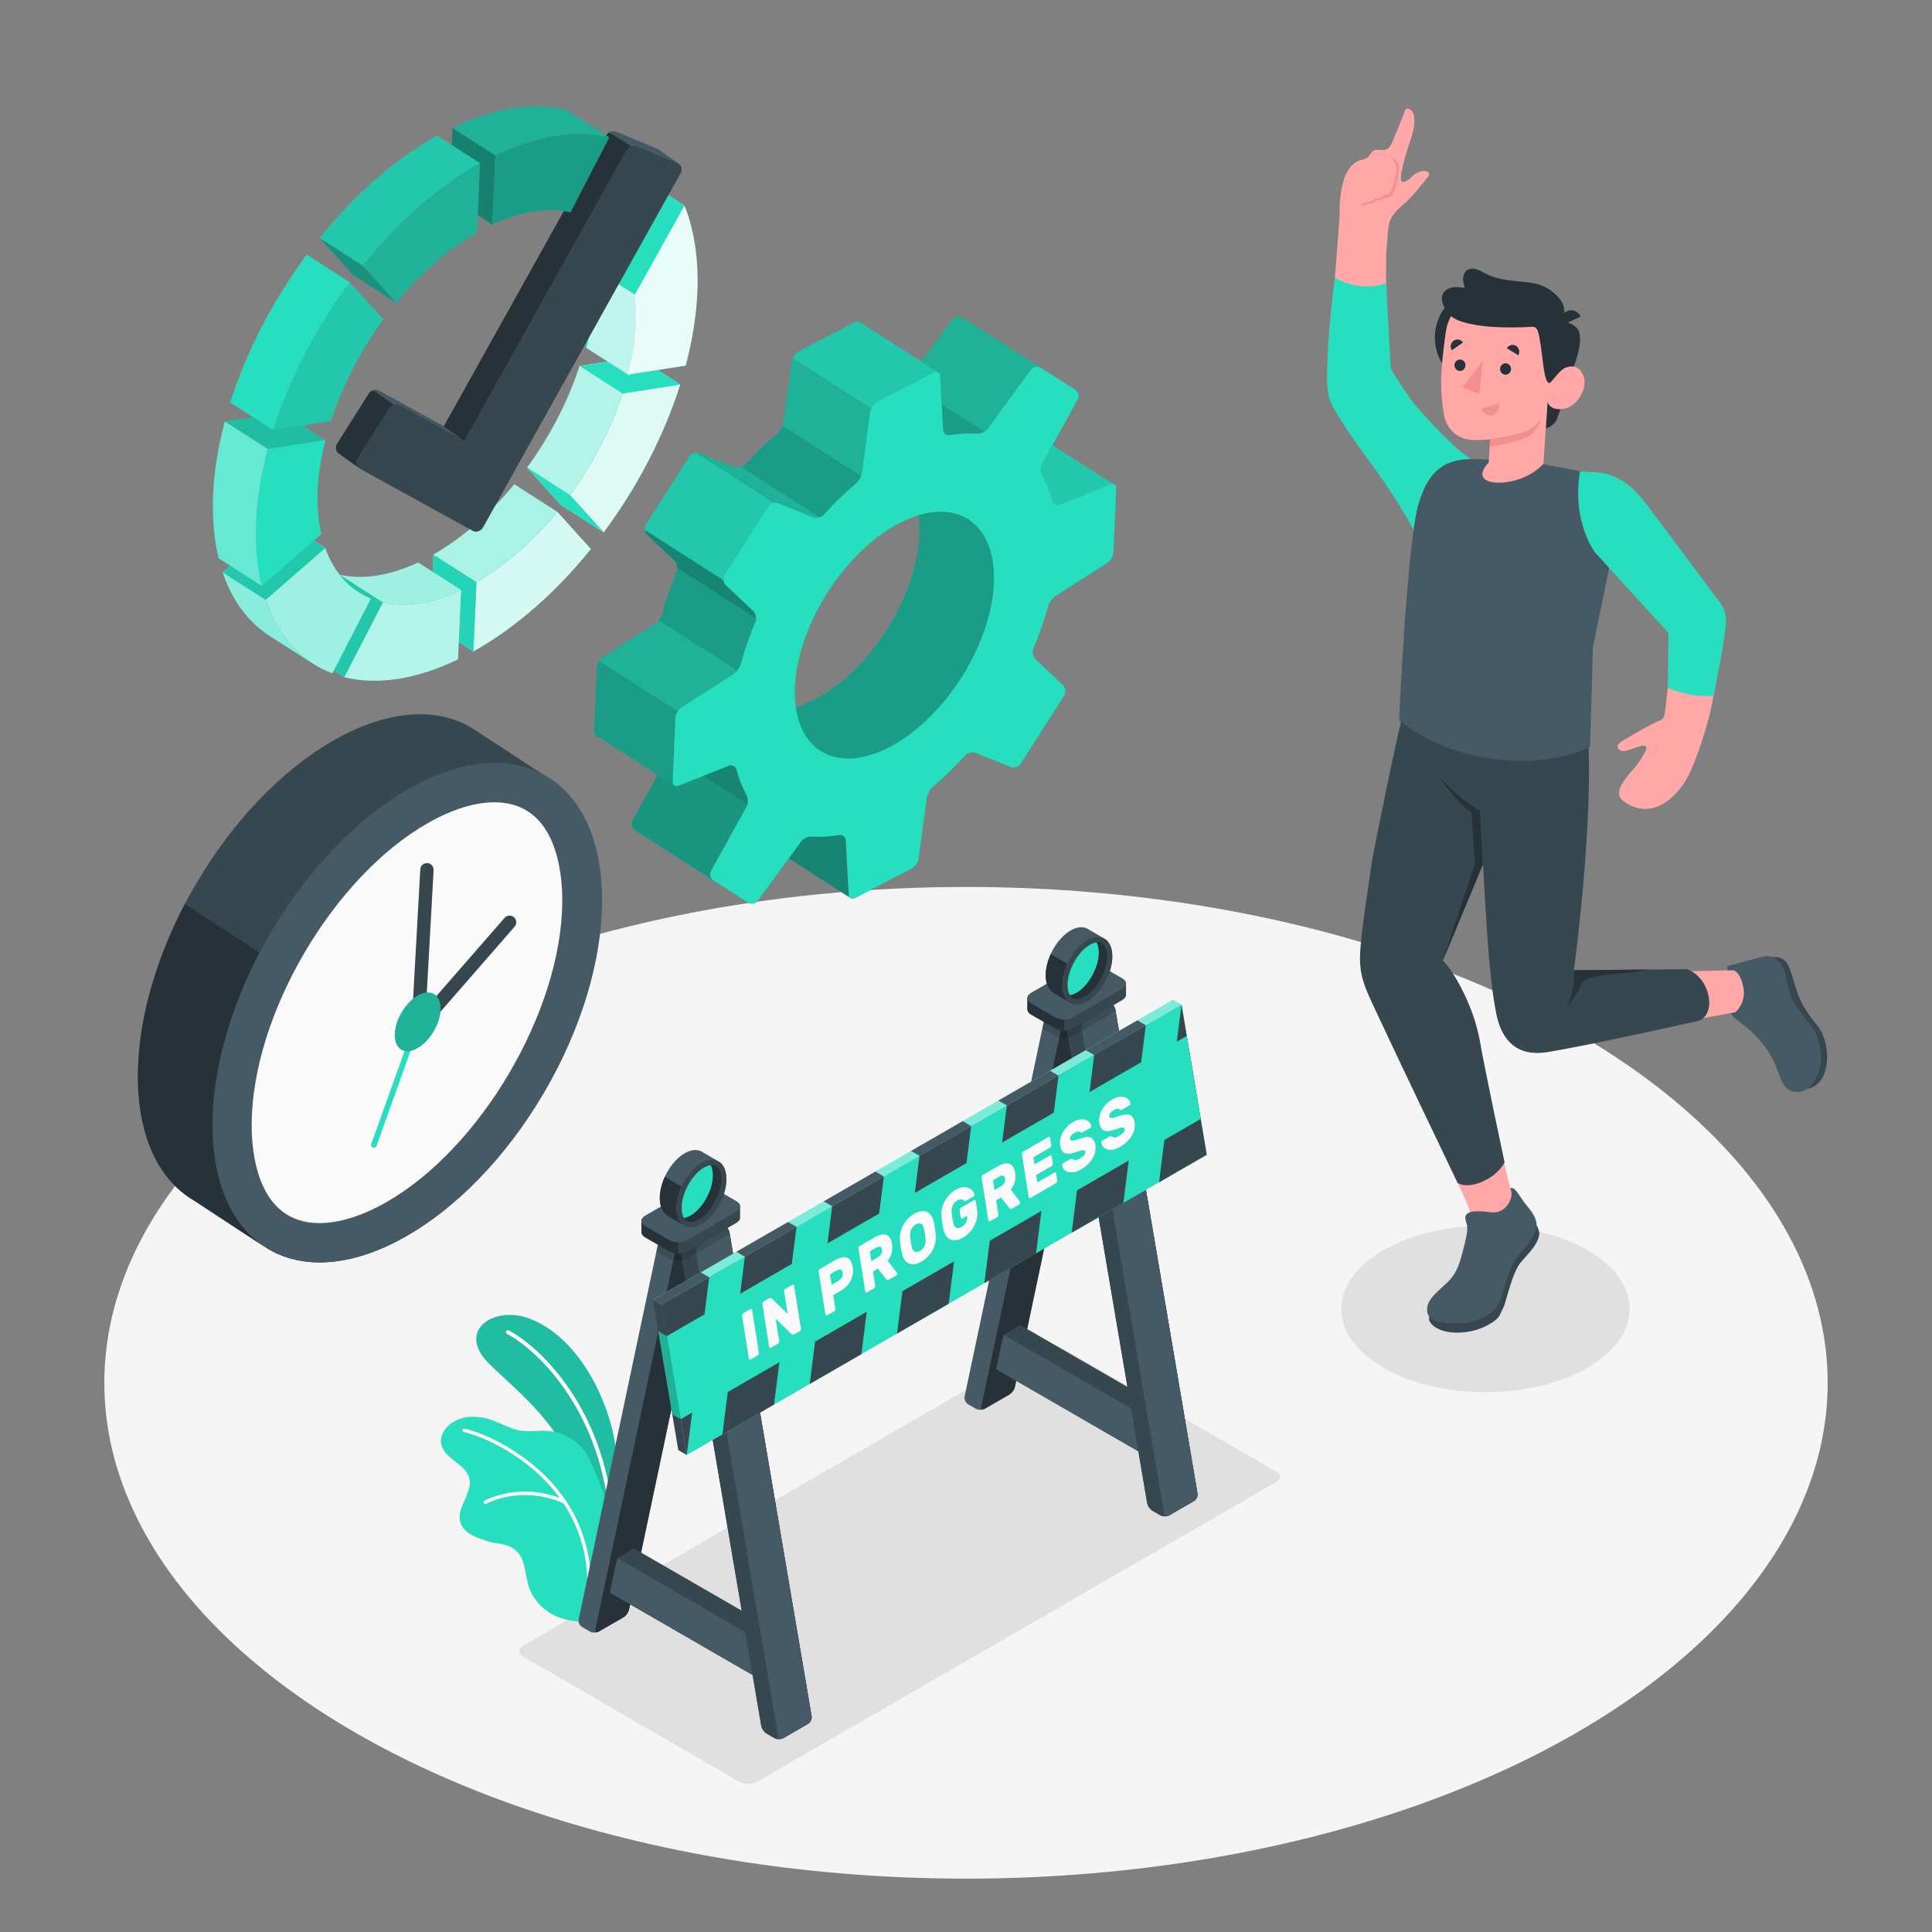 <?xml version="1.0" encoding="utf-8"?>
<!-- Generator: Adobe Illustrator 27.5.0, SVG Export Plug-In . SVG Version: 6.00 Build 0)  -->
<svg version="1.1" xmlns="http://www.w3.org/2000/svg" xmlns:xlink="http://www.w3.org/1999/xlink" x="0px" y="0px"
	 viewBox="0 0 500 500" style="enable-background:new 0 0 500 500;" xml:space="preserve">
<rect x="0" y="0" width="500" height="500" fill="#808080" stroke="none"/>
<g id="Floor">
	<ellipse id="Floor_5_" style="fill:#F5F5F5;" cx="250" cy="357.869" rx="223" ry="128.324"/>
</g>
<g id="Shadows">
	<ellipse id="Shadow_6_" style="fill:#E0E0E0;" cx="384.432" cy="338.747" rx="37.316" ry="21.544"/>
	<path id="Shadow_13_" style="fill:#E0E0E0;" d="M191.297,461.116l-56.053-32.47c-1.277-0.74-1.276-1.937,0.002-2.675
		l134.292-77.533c1.278-0.738,3.35-0.738,4.628,0l56.151,32.418c1.278,0.738,1.278,1.934,0,2.672l-134.394,77.592
		C194.645,461.857,192.574,461.856,191.297,461.116z"/>
</g>
<g id="Plants">
	<g id="Plants_2_">
		<g id="XMLID_1084_">
			<g id="XMLID_1102_">
				<path id="XMLID_1103_" style="fill:#27DEBF;" d="M159.482,394.28c0,0,2.181-14.667-1.951-27.604
					c-4.132-12.938-12.021-22.43-20.907-25.57c-8.886-3.141-18.447,3.254-10.265,11.582s23.877,18.787,26.092,42.358L159.482,394.28
					z"/>
			</g>
			<g id="XMLID_1096_" style="opacity:0.15;">
				<path id="XMLID_1101_" d="M159.482,394.28c0,0,2.181-14.667-1.951-27.604c-4.132-12.938-12.021-22.43-20.907-25.57
					c-8.886-3.141-18.447,3.254-10.265,11.582s23.877,18.787,26.092,42.358L159.482,394.28z"/>
			</g>
			<g id="XMLID_1085_">
				<path id="XMLID_1087_" style="fill:#FFFFFF;" d="M157.807,389.872c0.034,0.003,0.069,0.003,0.103-0.003
					c0.275-0.034,0.47-0.285,0.435-0.56c-3.282-26.15-18.89-40.869-26.685-44.998c-0.243-0.132-0.548-0.036-0.678,0.208
					c-0.13,0.245-0.037,0.549,0.209,0.678c7.635,4.045,22.928,18.497,26.159,44.236C157.38,389.675,157.576,389.854,157.807,389.872
					z"/>
			</g>
		</g>
		<g id="XMLID_1075_">
			<g id="XMLID_1080_">
				<g id="XMLID_1081_">
					<path id="XMLID_1083_" style="fill:#27DEBF;" d="M114.144,373.513c0.288,1.958,1.938,3.395,3.511,4.601
						c1.564,1.197,3.28,2.505,3.778,4.42c1.001,3.865-3.465,7.665-2.298,11.483c0.49,1.6,1.906,2.766,3.414,3.492
						c1.25,0.614,2.594,0.986,3.901,1.47c0.647,0.166,1.297,0.296,1.943,0.381c1.91,0.244,3.925,0.712,5.345,2.119
						c2.232,2.223,2.115,5.79,3.005,8.813c1.068,3.62,3.913,6.587,7.357,8.07c2.891,1.232,7.576,1.81,8.72,0.698
						c0.87-0.845-0.041-4.376,0.246-5.555c0.737-3.022,1.188-6.114,1.345-9.221c0.077-1.513,0.137-2.745,0.555-4.206
						c0.437-1.53,0.865-3.063,1.28-4.599c0.451-1.663,1.202-2.857,1.07-4.693c-0.126-1.751-0.746-3.455-1.381-5.077
						c-0.631-1.611-1.276-3.217-1.935-4.816c-0.778-1.887-1.587-3.786-2.805-5.423c-2.114-2.842-5.447-4.744-8.97-5.118
						c-2.919-0.31-6.085,0.499-8.924-0.433c-2.762-0.907-5.294-2.418-8.205-3.013c-3.045-0.623-6.444-0.205-8.861,1.885
						C114.875,369.965,113.884,371.736,114.144,373.513z"/>
				</g>
			</g>
			<g id="XMLID_1078_">
				<path id="XMLID_1079_" style="fill:#FFFFFF;" d="M152.423,410.935c0.012,0.001,0.024,0.001,0.036,0.002
					c0.245,0.003,0.447-0.195,0.45-0.441c0.305-28.009-26.12-39.42-32.677-40.745c-0.238-0.046-0.475,0.107-0.525,0.348
					c-0.049,0.241,0.107,0.476,0.348,0.525c6.414,1.295,32.261,12.459,31.964,39.862
					C152.016,410.721,152.194,410.915,152.423,410.935z"/>
			</g>
			<g id="XMLID_1076_">
				<path id="XMLID_1077_" style="fill:#FFFFFF;" d="M125.574,389.23c0.088,0.008,0.178-0.01,0.26-0.057
					c0.088-0.051,9.017-5.009,20.162-0.065c0.225,0.096,0.488-0.001,0.588-0.226c0.1-0.225-0.002-0.488-0.226-0.588
					c-11.576-5.132-20.872,0.053-20.965,0.106c-0.214,0.122-0.287,0.394-0.166,0.608
					C125.302,389.138,125.434,389.217,125.574,389.23z"/>
			</g>
		</g>
	</g>
</g>
<g id="Gear_1_">
	<g id="Gear">
		<path style="fill:#27DEBF;" d="M288.867,126.262c-0.028-0.261-0.109-0.475-0.242-0.631c-0.038-0.052-0.086-0.094-0.134-0.136
			c-0.048-0.042-0.107-0.075-0.166-0.108c-0.117-0.055-0.256-0.091-0.406-0.098c-0.18-0.008-0.391,0.023-0.616,0.113l-12.911,5.151
			c-0.907,0.36-1.806-0.131-2.064-1.073c-0.129-0.476-0.268-0.953-0.417-1.42c-0.123-0.386-0.256-0.772-0.39-1.138
			c-0.196-0.549-0.412-1.089-0.64-1.6c-0.108-0.265-0.227-0.521-0.346-0.776c-0.119-0.245-0.238-0.491-0.358-0.737l-0.01-0.001
			c0,0,0,0,0.001-0.01c-0.119-0.246-0.249-0.482-0.378-0.718c-0.139-0.246-0.236-0.541-0.313-0.845
			c-0.156-0.758-0.088-1.616,0.25-2.231l2.645-4.787l6.553-11.851c0.469-0.86,0.188-1.984-0.639-2.511c0,0-8.946-5.703-8.955-5.714
			c-0.039-0.022-11.369-7.262-11.408-7.284l-8.916-5.692l-0.01-0.001c-0.068-0.053-0.136-0.086-0.205-0.119
			c-0.059-0.023-0.128-0.056-0.187-0.068c-0.02-0.001-0.049-0.012-0.069-0.023c-0.079-0.023-0.148-0.037-0.228-0.05
			c-0.149-0.017-0.289-0.033-0.43-0.019l-0.04-0.002c-0.06,0.007-0.111,0.015-0.171,0.022c-0.02-0.001-0.04,0.008-0.05,0.008l0,0.01
			c-0.03-0.001-0.06-0.003-0.081,0.016c-0.051,0.008-0.091,0.026-0.142,0.034c-0.03,0.009-0.061,0.017-0.092,0.036
			c-0.04,0.008-0.081,0.026-0.122,0.045l-0.001,0.01c-0.02,0.009-0.041,0.018-0.061,0.017c-0.031,0.019-0.051,0.028-0.062,0.037
			c-0.01,0.009-0.02,0.009-0.021,0.019c-0.082,0.036-0.154,0.083-0.216,0.141c-0.01,0-0.021,0.009-0.031,0.019l-0.011,0.01
			c-0.062,0.047-0.124,0.095-0.167,0.153c-0.063,0.057-0.115,0.115-0.158,0.183l-7.983,10.926l-0.01,0l-9.208-5.885l-0.175-0.118
			l-2.784-1.775l-3.787-2.411c-0.029-0.031-0.068-0.053-0.117-0.075c-0.01-0.01-0.02-0.011-0.039-0.012
			c-0.02-0.011-0.039-0.022-0.069-0.023c0,0-0.01-0.01-0.02-0.011c0-0.01-0.01-0.01-0.02-0.011c-0.009-0.01-0.009-0.01-0.02-0.011
			c-0.01,0-0.01,0-0.02-0.001c-0.07-0.013-0.129-0.026-0.199-0.029c-0.01,0-0.01,0-0.02-0.011l-0.07-0.003
			c-0.01,0-0.02-0.001-0.031,0.009c-0.03-0.001-0.06-0.003-0.09,0.006c-0.03-0.001-0.05-0.002-0.08,0.006
			c-0.031,0.009-0.051,0.008-0.081,0.017c-0.122,0.035-0.244,0.079-0.367,0.144l-0.01,0l-14.581,7.57c0,0-0.01,0-0.01,0.01
			c-0.02,0.009-0.031,0.019-0.051,0.028c-0.031,0.009-0.061,0.027-0.083,0.056c-0.02,0.009-0.041,0.018-0.061,0.037
			c-0.072,0.047-0.145,0.094-0.207,0.151c-0.041,0.028-0.072,0.057-0.114,0.085c-0.031,0.029-0.052,0.048-0.074,0.077
			c-0.02,0.009-0.031,0.029-0.052,0.048c-0.052,0.048-0.104,0.096-0.156,0.143c-0.042,0.038-0.074,0.077-0.105,0.115
			c-0.053,0.058-0.106,0.125-0.148,0.184l-0.001,0.01c-0.053,0.068-0.106,0.125-0.149,0.194c-0.074,0.097-0.139,0.204-0.194,0.312
			l-0.01,0.009c-0.013,0.06-0.034,0.099-0.067,0.147c-0.011,0.02-0.022,0.039-0.033,0.059c-0.011,0.02-0.031,0.039-0.032,0.059
			c-0.022,0.039-0.034,0.079-0.045,0.118c-0.045,0.118-0.091,0.246-0.137,0.374c-0.022,0.049-0.035,0.108-0.047,0.158
			c-0.023,0.069-0.026,0.139-0.039,0.208l-2.133,15.761c-0.016,0.139-0.053,0.278-0.089,0.426c-0.013,0.069-0.037,0.148-0.07,0.217
			c-0.023,0.079-0.057,0.148-0.08,0.227c-0.304,0.767-0.83,1.565-1.371,2.021c-0.718,0.609-1.426,1.228-2.125,1.867
			c-0.532,0.477-1.054,0.964-1.577,1.461c-0.523,0.497-1.036,1.005-1.549,1.513c-0.513,0.508-1.027,1.035-1.531,1.563
			c-0.494,0.529-0.998,1.057-1.493,1.605c-0.063,0.067-0.126,0.135-0.199,0.191c-0.073,0.067-0.145,0.124-0.227,0.17
			c-0.083,0.056-0.165,0.113-0.256,0.139c-0.073,0.057-0.144,0.084-0.225,0.11c-0.072,0.037-0.142,0.054-0.213,0.071
			c-0.031,0.019-0.071,0.027-0.102,0.035c-0.051,0.018-0.091,0.026-0.141,0.024c-0.081,0.026-0.172,0.042-0.252,0.049
			c-0.031,0.019-0.051,0.018-0.08,0.006c-0.051,0.018-0.101,0.026-0.151,0.013c-0.061,0.017-0.111,0.015-0.17,0.002
			c-0.15,0.003-0.3-0.013-0.449-0.04l-0.01-0.01c-0.079-0.014-0.159-0.027-0.228-0.06c-0.039-0.012-0.069-0.023-0.108-0.035
			l-8.989-3.593c-0.108-0.045-0.227-0.08-0.336-0.095c-0.11-0.015-0.219-0.03-0.329-0.035l0.034,0.022
			c-0.771-0.043-1.568,0.295-1.979,0.943l-11.265,17.647c-0.069,0.107-0.113,0.228-0.16,0.346c-0.008,0.02-0.02,0.038-0.027,0.058
			c-0.043,0.121-0.068,0.245-0.088,0.372c-0.004,0.027-0.011,0.053-0.014,0.081c-0.006,0.054-0.025,0.106-0.027,0.16
			c-0.005,0.12-0.001,0.24,0.014,0.351c0.014,0.131,0.039,0.252,0.074,0.364c0.06,0.223,0.151,0.427,0.273,0.623
			c0.01,0,0.01,0.01,0.01,0.01c0.037,0.062,0.085,0.124,0.132,0.186c0.057,0.063,0.105,0.115,0.163,0.167l7.042,6.639
			c0.077,0.074,0.144,0.146,0.2,0.229c0.048,0.042,0.076,0.093,0.114,0.145c0.056,0.083,0.112,0.185,0.167,0.288
			c0.036,0.082,0.073,0.163,0.099,0.255c0,0,0.01,0-0.001,0.01c0.009,0.018,0.01,0.039,0.018,0.058
			c0.057,0.154,0.1,0.311,0.119,0.478c0.019,0.031,0.017,0.061,0.016,0.101c0.008,0.05,0.016,0.091,0.014,0.141
			c0.003,0.054,0.002,0.107,0.003,0.161c0.002,0.081-0.004,0.16-0.009,0.24c-0.008,0.105-0.017,0.209-0.038,0.311
			c-0.007,0.036-0.02,0.069-0.029,0.105c-0.027,0.108-0.055,0.216-0.098,0.316c-1.521,3.596-2.795,7.243-3.777,10.883
			c-0.061,0.238-0.172,0.483-0.293,0.738c-0.034,0.079-0.077,0.157-0.131,0.234c-0.001,0.02-0.022,0.049-0.043,0.068
			c-0.044,0.088-0.098,0.176-0.162,0.263c-0.011,0.029-0.022,0.049-0.054,0.078c-0.012,0.039-0.043,0.068-0.075,0.107
			c-0.032,0.049-0.064,0.087-0.106,0.136c-0.075,0.107-0.159,0.203-0.243,0.299c-0.021,0.029-0.043,0.068-0.085,0.096
			c-0.053,0.058-0.105,0.125-0.168,0.183c-0.084,0.086-0.178,0.172-0.271,0.248c-0.104,0.086-0.197,0.161-0.3,0.227l-13.404,8.563
			c-0.103,0.066-0.206,0.141-0.3,0.227c-0.062,0.047-0.115,0.105-0.167,0.163c-0.042,0.038-0.083,0.076-0.126,0.124
			c-0.01,0-0.011,0.01-0.011,0.01c-0.063,0.067-0.126,0.145-0.19,0.222c-0.074,0.097-0.139,0.204-0.204,0.311
			c-0.054,0.088-0.098,0.166-0.151,0.253c-0.044,0.088-0.088,0.176-0.132,0.265c-0.044,0.088-0.078,0.177-0.112,0.275
			c-0.023,0.059-0.046,0.128-0.058,0.188c-0.035,0.109-0.06,0.218-0.084,0.317c-0.026,0.129-0.041,0.258-0.047,0.378l-0.73,16.414
			c-0.005,0.1,0.002,0.19,0.018,0.271c0.008,0.05,0.016,0.101,0.023,0.151c0.007,0.07,0.023,0.141,0.061,0.203
			c-0.001,0.02,0.009,0.03,0.018,0.041c0.036,0.092,0.083,0.164,0.13,0.226c0.01,0.01,0.01,0.01,0.02,0.011
			c0.057,0.073,0.114,0.125,0.183,0.168l0.01,0.01c0.029,0.021,0.058,0.043,0.088,0.054l15.943,10.188l-6.543,11.841
			c-0.033,0.059-0.066,0.127-0.089,0.196c-0.079,0.197-0.128,0.405-0.137,0.615c-0.005,0.12-0.001,0.24,0.024,0.361c0,0,0,0,0,0.01
			c0.014,0.121,0.049,0.232,0.084,0.354l0.01,0.01c0.053,0.153,0.127,0.296,0.211,0.43c0,0.01,0.01,0.01,0.01,0.01
			c0.047,0.072,0.094,0.134,0.152,0.197c0.114,0.125,0.24,0.231,0.386,0.327l21.801,13.952c0.107,0.075,0.215,0.13,0.333,0.175
			l7.145,4.552c0.827,0.527,1.968,0.318,2.544-0.477l7.983-10.916l15.963,10.189c0.01,0,0.02,0.011,0.03,0.011l0-0.01
			c0.068,0.053,0.156,0.097,0.244,0.131c0.276,0.102,0.618,0.057,0.977-0.127l14.591-7.579c0.215-0.111,0.432-0.271,0.631-0.452
			c0.199-0.191,0.389-0.413,0.549-0.646c0.331-0.466,0.565-0.996,0.627-1.484l2.133-15.761c0.133-0.965,0.861-2.254,1.61-2.881
			c2.881-2.424,5.643-5.114,8.264-8.011c0.663-0.731,1.928-1.035,2.832-0.665l8.989,3.593c0.915,0.361,2.073-0.018,2.6-0.845
			l11.265-17.637c0.527-0.827,0.381-2.045-0.339-2.718l-7.042-6.64c-0.711-0.672-0.965-1.945-0.584-2.849
			c1.521-3.596,2.795-7.243,3.777-10.873c0.262-0.949,1.116-2.142,1.941-2.676l13.404-8.563c0.825-0.534,1.529-1.754,1.573-2.733
			l0.73-16.424C288.88,126.433,288.874,126.343,288.867,126.262z M237.88,138.646c-0.712,16.011-12.815,34.976-27.037,42.36
			c-1.684,0.876-3.321,1.545-4.902,2.026c-0.107-0.803-0.184-1.644-0.221-2.511c-0.023-0.343-0.026-0.695-0.03-1.047
			c-0.001-0.2-0.002-0.39-0.002-0.59c0.007-0.38,0.014-0.751,0.032-1.14c0.712-16.011,12.824-34.976,27.046-42.369
			c0.429-0.228,0.856-0.437,1.283-0.628c0.214-0.105,0.427-0.2,0.631-0.286c0.213-0.095,0.426-0.181,0.63-0.267
			c0.794-0.326,1.577-0.615,2.348-0.847C237.881,134.985,237.964,136.748,237.88,138.646z"/>
		<path style="opacity:0.3;" d="M288.867,126.262c-0.028-0.261-0.109-0.475-0.242-0.631c-0.038-0.052-0.086-0.094-0.134-0.136
			c-0.048-0.042-0.107-0.075-0.166-0.108c-0.117-0.055-0.256-0.091-0.406-0.098c-0.18-0.008-0.391,0.023-0.616,0.113l-12.911,5.151
			c-0.907,0.36-1.806-0.131-2.064-1.073c-0.129-0.476-0.268-0.953-0.417-1.42c-0.123-0.386-0.256-0.772-0.39-1.138
			c-0.196-0.549-0.412-1.089-0.64-1.6c-0.108-0.265-0.227-0.521-0.346-0.776c-0.119-0.245-0.238-0.491-0.358-0.737l-0.01-0.001
			c0,0,0,0,0.001-0.01c-0.119-0.246-0.249-0.482-0.378-0.718c-0.139-0.246-0.236-0.541-0.313-0.845
			c-0.156-0.758-0.088-1.616,0.25-2.231l2.645-4.787l6.553-11.851c0.469-0.86,0.188-1.984-0.639-2.511c0,0-8.946-5.703-8.955-5.714
			c-0.039-0.022-11.369-7.262-11.408-7.284l-8.916-5.692l-0.01-0.001c-0.068-0.053-0.136-0.086-0.205-0.119
			c-0.059-0.023-0.128-0.056-0.187-0.068c-0.02-0.001-0.049-0.012-0.069-0.023c-0.079-0.023-0.148-0.037-0.228-0.05
			c-0.149-0.017-0.289-0.033-0.43-0.019l-0.04-0.002c-0.06,0.007-0.111,0.015-0.171,0.022c-0.02-0.001-0.04,0.008-0.05,0.008l0,0.01
			c-0.03-0.001-0.06-0.003-0.081,0.016c-0.051,0.008-0.091,0.026-0.142,0.034c-0.03,0.009-0.061,0.017-0.092,0.036
			c-0.04,0.008-0.081,0.026-0.122,0.045l-0.001,0.01c-0.02,0.009-0.041,0.018-0.061,0.017c-0.031,0.019-0.051,0.028-0.062,0.037
			c-0.01,0.009-0.02,0.009-0.021,0.019c-0.082,0.036-0.154,0.083-0.216,0.141c-0.01,0-0.021,0.009-0.031,0.019l-0.011,0.01
			c-0.062,0.047-0.124,0.095-0.167,0.153c-0.063,0.057-0.115,0.115-0.158,0.183l-7.983,10.926l-0.01,0l-9.208-5.885l-0.175-0.118
			l-2.784-1.775l-3.787-2.411c-0.029-0.031-0.068-0.053-0.117-0.075c-0.01-0.01-0.02-0.011-0.039-0.012
			c-0.02-0.011-0.039-0.022-0.069-0.023c0,0-0.01-0.01-0.02-0.011c0-0.01-0.01-0.01-0.02-0.011c-0.009-0.01-0.009-0.01-0.02-0.011
			c-0.01,0-0.01,0-0.02-0.001c-0.07-0.013-0.129-0.026-0.199-0.029c-0.01,0-0.01,0-0.02-0.011l-0.07-0.003
			c-0.01,0-0.02-0.001-0.031,0.009c-0.03-0.001-0.06-0.003-0.09,0.006c-0.03-0.001-0.05-0.002-0.08,0.006
			c-0.031,0.009-0.051,0.008-0.081,0.017c-0.122,0.035-0.244,0.079-0.367,0.144l-0.01,0l-14.581,7.57c0,0-0.01,0-0.01,0.01
			c-0.02,0.009-0.031,0.019-0.051,0.028c-0.031,0.009-0.061,0.027-0.083,0.056c-0.02,0.009-0.041,0.018-0.061,0.037
			c-0.072,0.047-0.145,0.094-0.207,0.151c-0.041,0.028-0.072,0.057-0.114,0.085c-0.031,0.029-0.052,0.048-0.074,0.077
			c-0.02,0.009-0.031,0.029-0.052,0.048c-0.052,0.048-0.104,0.096-0.156,0.143c-0.042,0.038-0.074,0.077-0.105,0.115
			c-0.053,0.058-0.106,0.125-0.148,0.184l-0.001,0.01c-0.053,0.068-0.106,0.125-0.149,0.194c-0.074,0.097-0.139,0.204-0.194,0.312
			l-0.01,0.009c-0.013,0.06-0.034,0.099-0.067,0.147c-0.011,0.02-0.022,0.039-0.033,0.059c-0.011,0.02-0.031,0.039-0.032,0.059
			c-0.022,0.039-0.034,0.079-0.045,0.118c-0.045,0.118-0.091,0.246-0.137,0.374c-0.022,0.049-0.035,0.108-0.047,0.158
			c-0.023,0.069-0.026,0.139-0.039,0.208l-2.133,15.761c-0.016,0.139-0.053,0.278-0.089,0.426c-0.013,0.069-0.037,0.148-0.07,0.217
			c-0.023,0.079-0.057,0.148-0.08,0.227c-0.304,0.767-0.83,1.565-1.371,2.021c-0.718,0.609-1.426,1.228-2.125,1.867
			c-0.532,0.477-1.054,0.964-1.577,1.461c-0.523,0.497-1.036,1.005-1.549,1.513c-0.513,0.508-1.027,1.035-1.531,1.563
			c-0.494,0.529-0.998,1.057-1.493,1.605c-0.063,0.067-0.126,0.135-0.199,0.191c-0.073,0.067-0.145,0.124-0.227,0.17
			c-0.083,0.056-0.165,0.113-0.256,0.139c-0.073,0.057-0.144,0.084-0.225,0.11c-0.072,0.037-0.142,0.054-0.213,0.071
			c-0.031,0.019-0.071,0.027-0.102,0.035c-0.051,0.018-0.091,0.026-0.141,0.024c-0.081,0.026-0.172,0.042-0.252,0.049
			c-0.031,0.019-0.051,0.018-0.08,0.006c-0.051,0.018-0.101,0.026-0.151,0.013c-0.061,0.017-0.111,0.015-0.17,0.002
			c-0.15,0.003-0.3-0.013-0.449-0.04l-0.01-0.01c-0.079-0.014-0.159-0.027-0.228-0.06c-0.039-0.012-0.069-0.023-0.108-0.035
			l-8.989-3.593c-0.108-0.045-0.227-0.08-0.336-0.095c-0.11-0.015-0.219-0.03-0.329-0.035l0.034,0.022
			c-0.771-0.043-1.568,0.295-1.979,0.943l-11.265,17.647c-0.069,0.107-0.113,0.228-0.16,0.346c-0.008,0.02-0.02,0.038-0.027,0.058
			c-0.043,0.121-0.068,0.245-0.088,0.372c-0.004,0.027-0.011,0.053-0.014,0.081c-0.006,0.054-0.025,0.106-0.027,0.16
			c-0.005,0.12-0.001,0.24,0.014,0.351c0.014,0.131,0.039,0.252,0.074,0.364c0.06,0.223,0.151,0.427,0.273,0.623
			c0.01,0,0.01,0.01,0.01,0.01c0.037,0.062,0.085,0.124,0.132,0.186c0.057,0.063,0.105,0.115,0.163,0.167l7.042,6.639
			c0.077,0.074,0.144,0.146,0.2,0.229c0.048,0.042,0.076,0.093,0.114,0.145c0.056,0.083,0.112,0.185,0.167,0.288
			c0.036,0.082,0.073,0.163,0.099,0.255c0,0,0.01,0-0.001,0.01c0.009,0.018,0.01,0.039,0.018,0.058
			c0.057,0.154,0.1,0.311,0.119,0.478c0.019,0.031,0.017,0.061,0.016,0.101c0.008,0.05,0.016,0.091,0.014,0.141
			c0.003,0.054,0.002,0.107,0.003,0.161c0.002,0.081-0.004,0.16-0.009,0.24c-0.008,0.105-0.017,0.209-0.038,0.311
			c-0.007,0.036-0.02,0.069-0.029,0.105c-0.027,0.108-0.055,0.216-0.098,0.316c-1.521,3.596-2.795,7.243-3.777,10.883
			c-0.061,0.238-0.172,0.483-0.293,0.738c-0.034,0.079-0.077,0.157-0.131,0.234c-0.001,0.02-0.022,0.049-0.043,0.068
			c-0.044,0.088-0.098,0.176-0.162,0.263c-0.011,0.029-0.022,0.049-0.054,0.078c-0.012,0.039-0.043,0.068-0.075,0.107
			c-0.032,0.049-0.064,0.087-0.106,0.136c-0.075,0.107-0.159,0.203-0.243,0.299c-0.021,0.029-0.043,0.068-0.085,0.096
			c-0.053,0.058-0.105,0.125-0.168,0.183c-0.084,0.086-0.178,0.172-0.271,0.248c-0.104,0.086-0.197,0.161-0.3,0.227l-13.404,8.563
			c-0.103,0.066-0.206,0.141-0.3,0.227c-0.062,0.047-0.115,0.105-0.167,0.163c-0.042,0.038-0.083,0.076-0.126,0.124
			c-0.01,0-0.011,0.01-0.011,0.01c-0.063,0.067-0.126,0.145-0.19,0.222c-0.074,0.097-0.139,0.204-0.204,0.311
			c-0.054,0.088-0.098,0.166-0.151,0.253c-0.044,0.088-0.088,0.176-0.132,0.265c-0.044,0.088-0.078,0.177-0.112,0.275
			c-0.023,0.059-0.046,0.128-0.058,0.188c-0.035,0.109-0.06,0.218-0.084,0.317c-0.026,0.129-0.041,0.258-0.047,0.378l-0.73,16.414
			c-0.005,0.1,0.002,0.19,0.018,0.271c0.008,0.05,0.016,0.101,0.023,0.151c0.007,0.07,0.023,0.141,0.061,0.203
			c-0.001,0.02,0.009,0.03,0.018,0.041c0.036,0.092,0.083,0.164,0.13,0.226c0.01,0.01,0.01,0.01,0.02,0.011
			c0.057,0.073,0.114,0.125,0.183,0.168l0.01,0.01c0.029,0.021,0.058,0.043,0.088,0.054l15.943,10.188l-6.543,11.841
			c-0.033,0.059-0.066,0.127-0.089,0.196c-0.079,0.197-0.128,0.405-0.137,0.615c-0.005,0.12-0.001,0.24,0.024,0.361c0,0,0,0,0,0.01
			c0.014,0.121,0.049,0.232,0.084,0.354l0.01,0.01c0.053,0.153,0.127,0.296,0.211,0.43c0,0.01,0.01,0.01,0.01,0.01
			c0.047,0.072,0.094,0.134,0.152,0.197c0.114,0.125,0.24,0.231,0.386,0.327l21.801,13.952c0.107,0.075,0.215,0.13,0.333,0.175
			l7.145,4.552c0.827,0.527,1.968,0.318,2.544-0.477l7.983-10.916l15.963,10.189c0.01,0,0.02,0.011,0.03,0.011l0-0.01
			c0.068,0.053,0.156,0.097,0.244,0.131c0.276,0.102,0.618,0.057,0.977-0.127l14.591-7.579c0.215-0.111,0.432-0.271,0.631-0.452
			c0.199-0.191,0.389-0.413,0.549-0.646c0.331-0.466,0.565-0.996,0.627-1.484l2.133-15.761c0.133-0.965,0.861-2.254,1.61-2.881
			c2.881-2.424,5.643-5.114,8.264-8.011c0.663-0.731,1.928-1.035,2.832-0.665l8.989,3.593c0.915,0.361,2.073-0.018,2.6-0.845
			l11.265-17.637c0.527-0.827,0.381-2.045-0.339-2.718l-7.042-6.64c-0.711-0.672-0.965-1.945-0.584-2.849
			c1.521-3.596,2.795-7.243,3.777-10.873c0.262-0.949,1.116-2.142,1.941-2.676l13.404-8.563c0.825-0.534,1.529-1.754,1.573-2.733
			l0.73-16.424C288.88,126.433,288.874,126.343,288.867,126.262z M237.88,138.646c-0.712,16.011-12.815,34.976-27.037,42.36
			c-1.684,0.876-3.321,1.545-4.902,2.026c-0.107-0.803-0.184-1.644-0.221-2.511c-0.023-0.343-0.026-0.695-0.03-1.047
			c-0.001-0.2-0.002-0.39-0.002-0.59c0.007-0.38,0.014-0.751,0.032-1.14c0.712-16.011,12.824-34.976,27.046-42.369
			c0.429-0.228,0.856-0.437,1.283-0.628c0.214-0.105,0.427-0.2,0.631-0.286c0.213-0.095,0.426-0.181,0.63-0.267
			c0.794-0.326,1.577-0.615,2.348-0.847C237.881,134.985,237.964,136.748,237.88,138.646z"/>
		<path style="opacity:0.05;" d="M182.002,200.797l-6.355,2.528c-0.433,0.166-0.811,0.161-1.125-0.043l-4.317-2.753l-6.544,11.841
			c-0.475,0.859-0.189,1.982,0.638,2.51l21.807,13.962c0.414,0.264,0.907,0.342,1.368,0.255l5.975-20.994L182.002,200.797z"/>
		<path style="fill:#27DEBF;" d="M195.684,160.095l-20.381-13.038c0.013-0.73-0.254-1.493-0.753-1.965l-7.042-6.63
			c-0.365-0.346-0.583-0.837-0.641-1.34l20.371,13.028c0.058,0.493,0.277,0.963,0.633,1.299l7.042,6.639
			C195.422,158.562,195.707,159.355,195.684,160.095z"/>
		<path style="opacity:0.4;" d="M195.684,160.095l-20.381-13.038c0.013-0.73-0.254-1.493-0.753-1.965l-7.042-6.63
			c-0.365-0.346-0.583-0.837-0.641-1.34l20.371,13.028c0.058,0.493,0.277,0.963,0.633,1.299l7.042,6.639
			C195.422,158.562,195.707,159.355,195.684,160.095z"/>
		<path style="fill:#27DEBF;" d="M212.095,133.868c-0.568,0.175-1.19,0.187-1.711-0.016l-8.989-3.593
			c-0.206-0.089-0.425-0.129-0.654-0.139l-0.01,0l-20.353-12.987c0.22,0.01,0.448,0.05,0.655,0.129l8.989,3.593
			c0.512,0.203,1.133,0.19,1.701,0.016L212.095,133.868z"/>
		<path style="opacity:0.2;" d="M212.095,133.868c-0.568,0.175-1.19,0.187-1.711-0.016l-8.989-3.593
			c-0.206-0.089-0.425-0.129-0.654-0.139l-0.01,0l-20.353-12.987c0.22,0.01,0.448,0.05,0.655,0.129l8.989,3.593
			c0.512,0.203,1.133,0.19,1.701,0.016L212.095,133.868z"/>
		<path style="fill:#27DEBF;" d="M225.492,105.665c-0.133,0.284-0.226,0.581-0.268,0.859l-2.122,15.761
			c-0.042,0.268-0.126,0.575-0.249,0.87l-20.363-12.998c0.113-0.295,0.207-0.601,0.239-0.87l2.133-15.761
			c0.032-0.279,0.135-0.565,0.268-0.859L225.492,105.665z"/>
		<path style="opacity:0.2;" d="M225.492,105.665c-0.133,0.284-0.226,0.581-0.268,0.859l-2.122,15.761
			c-0.042,0.268-0.126,0.575-0.249,0.87l-20.363-12.998c0.113-0.295,0.207-0.601,0.239-0.87l2.133-15.761
			c0.032-0.279,0.135-0.565,0.268-0.859L225.492,105.665z"/>
		<g>
			<path style="fill:#27DEBF;" d="M272.374,115.218l15.954,10.169c-0.274-0.132-0.624-0.138-1.022,0.025l-12.911,5.141
				c-0.907,0.36-1.806-0.13-2.064-1.073c-0.636-2.361-1.491-4.501-2.548-6.4c-0.472-0.862-0.522-2.215-0.053-3.075L272.374,115.218z
				"/>
			<path style="fill:#27DEBF;" d="M288.406,125.431c0,0-0.01-0.001-0.02-0.001l-0.01-0.011L288.406,125.431z"/>
			<path style="fill:#27DEBF;" d="M269.333,95.143c-0.829-0.497-1.949-0.287-2.515,0.499l-11.213,15.347
				c-0.202,0.271-0.483,0.509-0.802,0.705l-5.743-3.669l-5.353-3.421l-0.407-7.285c-0.028-0.482-0.223-0.831-0.526-1.004
				c-0.02-0.011-0.039-0.032-0.068-0.043l-4.244-2.701l7.993-10.925c0.575-0.775,1.686-0.996,2.514-0.489l8.945,5.713
				L269.333,95.143z"/>
			<path style="fill:#27DEBF;" d="M190.781,173.54c-0.307,0.387-0.663,0.731-1.003,0.946l-13.394,8.573
				c-0.36,0.224-0.707,0.589-0.966,1.008l-20.342-13.007c0.268-0.409,0.585-0.775,0.935-0.999l13.404-8.563
				c0.34-0.225,0.687-0.58,1.004-0.976L190.781,173.54z"/>
			<path style="fill:#27DEBF;" d="M200.4,130.135c-0.634,0.072-1.26,0.414-1.604,0.96l-11.265,17.647
				c-0.269,0.419-0.362,0.925-0.293,1.408l-20.361-13.028c-0.059-0.473,0.034-0.979,0.292-1.378l11.255-17.647
				c0.376-0.584,1.063-0.934,1.755-0.963L200.4,130.135z"/>
			<path style="fill:#27DEBF;" d="M242.706,96.271c-0.295-0.133-0.675-0.12-1.085,0.092l-5.963,3.098l-8.618,4.481
				c-0.625,0.323-1.216,1.007-1.548,1.723l-20.372-12.998c0.343-0.725,0.933-1.4,1.548-1.713l14.591-7.579
				c0.246-0.129,0.499-0.188,0.719-0.178c0.16,0.007,0.298,0.043,0.425,0.129l6.678,4.241l0.175,0.118l9.208,5.885L242.706,96.271z"
				/>
		</g>
		<path style="opacity:0.1;" d="M272.374,115.218l15.954,10.169c-0.274-0.132-0.624-0.138-1.022,0.025l-12.911,5.141
			c-0.907,0.36-1.806-0.13-2.064-1.073c-0.636-2.361-1.491-4.501-2.548-6.4c-0.472-0.862-0.522-2.215-0.053-3.075L272.374,115.218z"
			/>
		<path style="opacity:0.2;" d="M269.333,95.143c-0.829-0.497-1.949-0.287-2.515,0.499l-11.213,15.347
			c-0.202,0.271-0.483,0.509-0.802,0.705l-5.743-3.669l-5.353-3.421l-0.407-7.285c-0.028-0.482-0.223-0.831-0.526-1.004
			c-0.02-0.011-0.039-0.032-0.068-0.043l-4.244-2.701l7.993-10.925c0.575-0.775,1.686-0.996,2.514-0.489l8.945,5.713L269.333,95.143
			z"/>
		<path style="opacity:0.2;" d="M190.781,173.54c-0.307,0.387-0.663,0.731-1.003,0.946l-13.394,8.573
			c-0.36,0.224-0.707,0.589-0.966,1.008l-20.342-13.007c0.268-0.409,0.585-0.775,0.935-0.999l13.404-8.563
			c0.34-0.225,0.687-0.58,1.004-0.976L190.781,173.54z"/>
		<path style="opacity:0.1;" d="M200.4,130.135c-0.634,0.072-1.26,0.414-1.604,0.96l-11.265,17.647
			c-0.269,0.419-0.362,0.925-0.293,1.408l-20.361-13.028c-0.059-0.473,0.034-0.979,0.292-1.378l11.255-17.647
			c0.376-0.584,1.063-0.934,1.755-0.963L200.4,130.135z"/>
		<path style="opacity:0.1;" d="M242.706,96.271c-0.295-0.133-0.675-0.12-1.085,0.092l-5.963,3.098l-8.618,4.481
			c-0.625,0.323-1.216,1.007-1.548,1.723l-20.372-12.998c0.343-0.725,0.933-1.4,1.548-1.713l14.591-7.579
			c0.246-0.129,0.499-0.188,0.719-0.178c0.16,0.007,0.298,0.043,0.425,0.129l6.678,4.241l0.175,0.118l9.208,5.885L242.706,96.271z"
			/>
		<path style="opacity:0.15;" d="M193.448,208.103l-11.447-7.306l6.552-2.611c0.917-0.37,1.817,0.121,2.065,1.063
			c0.636,2.361,1.491,4.501,2.548,6.41C193.537,206.325,193.654,207.301,193.448,208.103z"/>
		<path style="opacity:0.15;" d="M220.087,232.361l-15.983-10.19l3.24-4.42c0.586-0.795,1.84-1.32,2.818-1.246
			c2.176,0.147,4.473,0.029,6.874-0.395c0.968-0.167,1.792,0.45,1.839,1.423l0.774,13.878
			C219.669,231.841,219.835,232.169,220.087,232.361z"/>
		<path id="XMLID_610_" style="fill:#27DEBF;" d="M288.867,126.262c-0.028-0.261-0.109-0.475-0.242-0.631
			c-0.038-0.052-0.086-0.094-0.134-0.136c-0.048-0.042-0.107-0.075-0.166-0.108c-0.117-0.055-0.256-0.091-0.406-0.098
			c-0.18-0.008-0.391,0.023-0.616,0.113l-12.911,5.151c-0.907,0.36-1.806-0.131-2.064-1.073c-0.129-0.476-0.268-0.953-0.417-1.42
			c-0.123-0.386-0.256-0.772-0.39-1.138c-0.196-0.549-0.412-1.089-0.64-1.6c-0.108-0.265-0.227-0.521-0.346-0.776
			c-0.119-0.245-0.238-0.491-0.358-0.737l-0.01-0.001c0,0,0,0,0.001-0.01c-0.119-0.246-0.249-0.482-0.378-0.718
			c-0.139-0.246-0.236-0.541-0.313-0.845c-0.156-0.758-0.088-1.616,0.25-2.231l2.645-4.787l6.553-11.851
			c0.469-0.86,0.188-1.984-0.639-2.511l-8.926-5.692c-0.009-0.01-0.02-0.011-0.029-0.021c-0.039-0.022-0.068-0.043-0.108-0.055
			c-0.029-0.021-0.049-0.032-0.078-0.044c-0.01,0-0.019-0.011-0.03-0.011c-0.068-0.033-0.128-0.056-0.197-0.079
			c-0.01-0.001-0.02-0.001-0.02-0.001c-0.03-0.011-0.069-0.023-0.099-0.024c-0.039-0.012-0.069-0.023-0.109-0.025
			c-0.07-0.013-0.149-0.027-0.229-0.03c-0.54-0.024-1.099,0.181-1.487,0.584c-0.063,0.057-0.115,0.115-0.158,0.183l-4.114,5.633
			l-7.099,9.714c-0.053,0.068-0.106,0.136-0.169,0.193c-0.042,0.058-0.095,0.106-0.146,0.144c-0.147,0.144-0.312,0.267-0.487,0.369
			c-0.617,0.373-1.377,0.579-2.016,0.541c-0.758-0.054-1.538-0.078-2.33-0.064c-1.463,0.025-2.971,0.178-4.544,0.449
			c-0.968,0.167-1.782-0.44-1.839-1.423l-0.368-6.593l-0.407-7.285c-0.005-0.12-0.03-0.232-0.055-0.333
			c-0.025-0.111-0.061-0.203-0.108-0.285c-0.037-0.072-0.084-0.144-0.132-0.196c-0.009-0.02-0.029-0.031-0.038-0.042
			c-0.058-0.053-0.126-0.106-0.194-0.149c-0.029-0.021-0.049-0.032-0.068-0.043c-0.01,0-0.01-0.01-0.01-0.01
			c-0.05-0.012-0.109-0.035-0.158-0.047c-0.268-0.062-0.579-0.026-0.908,0.15l-14.591,7.579c-0.184,0.092-0.36,0.214-0.527,0.367
			c-0.052,0.038-0.104,0.086-0.146,0.134c-0.188,0.182-0.357,0.375-0.507,0.598c-0.085,0.116-0.16,0.233-0.236,0.36
			c-0.044,0.088-0.088,0.176-0.132,0.264c-0.067,0.147-0.123,0.285-0.169,0.433c-0.047,0.148-0.083,0.287-0.099,0.426l-1.51,11.224
			l-0.612,4.537c-0.028,0.169-0.066,0.347-0.124,0.525c-0.025,0.119-0.07,0.227-0.126,0.345c-0.294,0.768-0.82,1.565-1.361,2.021
			c-2.881,2.424-5.653,5.114-8.274,8.01c-0.284,0.308-0.685,0.55-1.121,0.681c-0.163,0.053-0.325,0.096-0.496,0.108
			c-0.081,0.016-0.161,0.023-0.241,0.019c-0.341,0.025-0.679-0.03-0.975-0.144l-8.979-3.592c-0.098-0.044-0.207-0.069-0.306-0.094
			c-0.089-0.024-0.178-0.038-0.269-0.032c-0.029-0.011-0.069-0.013-0.099-0.014c-0.1-0.004-0.19,0.001-0.291,0.017
			c-0.654,0.061-1.289,0.403-1.644,0.958l-2.281,3.572l-6.683,10.493l-2.291,3.582c-0.355,0.555-0.408,1.283-0.185,1.904
			c0.107,0.305,0.275,0.583,0.515,0.804l7.052,6.64c0.711,0.672,0.964,1.945,0.584,2.849c-1.521,3.596-2.795,7.243-3.787,10.872
			c-0.252,0.95-1.117,2.153-1.941,2.676l-3.843,2.462l-9.551,6.112c-0.824,0.524-1.529,1.744-1.572,2.723l-0.731,16.424
			c-0.044,0.979,0.655,1.481,1.572,1.121l12.911-5.141c0.907-0.37,1.807,0.12,2.065,1.063c0.402,1.529,0.909,2.973,1.499,4.321
			c0.328,0.725,0.668,1.421,1.038,2.088c0.473,0.852,0.532,2.216,0.053,3.075l-9.188,16.628c-0.479,0.86-0.188,1.984,0.639,2.511
			l8.916,5.692c0.827,0.527,1.968,0.318,2.544-0.477l7.983-10.916l3.24-4.42c0.576-0.795,1.83-1.32,2.808-1.246
			c2.176,0.147,4.473,0.029,6.884-0.395c0.958-0.168,1.782,0.45,1.839,1.423l0.774,13.878c0.021,0.421,0.168,0.728,0.399,0.929
			c0.01,0.01,0.01,0.01,0.019,0.021c0.01,0,0.02,0.011,0.03,0.011c0.068,0.053,0.156,0.097,0.245,0.121
			c0.276,0.102,0.618,0.057,0.977-0.127l14.591-7.579c0.215-0.111,0.432-0.271,0.631-0.452c0.199-0.191,0.389-0.413,0.549-0.646
			c0.331-0.466,0.565-0.996,0.627-1.484l2.133-15.761c0.133-0.965,0.861-2.254,1.61-2.881c2.881-2.424,5.643-5.114,8.264-8.011
			c0.663-0.731,1.928-1.035,2.832-0.665l8.989,3.593c0.915,0.361,2.073-0.018,2.6-0.845l11.265-17.637
			c0.527-0.827,0.381-2.045-0.339-2.718l-7.042-6.64c-0.711-0.672-0.965-1.945-0.584-2.849c1.521-3.596,2.795-7.243,3.777-10.873
			c0.262-0.949,1.116-2.142,1.941-2.676l13.404-8.563c0.825-0.534,1.529-1.754,1.573-2.733l0.73-16.424
			C288.88,126.433,288.874,126.343,288.867,126.262z M254.051,165.051c-0.688,1.776-1.489,3.547-2.383,5.276
			c-1.762,3.478-3.898,6.826-6.308,9.895c-1.18,1.516-2.433,2.963-3.739,4.322c-3.491,3.658-7.373,6.709-11.432,8.811
			c-3.855,1.997-7.463,2.958-10.677,2.958c-7.227-0.017-12.394-4.849-13.569-13.28c-0.107-0.803-0.184-1.644-0.221-2.511
			c-0.023-0.343-0.026-0.695-0.03-1.047c-0.001-0.2-0.002-0.39-0.002-0.59c0.007-0.38,0.014-0.751,0.032-1.14
			c0.712-16.011,12.824-34.976,27.046-42.369c0.429-0.228,0.856-0.437,1.283-0.628c0.214-0.105,0.427-0.2,0.631-0.286
			c0.213-0.095,0.426-0.181,0.63-0.267c0.794-0.326,1.577-0.615,2.348-0.847c8.146-2.481,14.695,0.159,17.741,6.713
			c1.354,2.904,2.018,6.585,1.825,10.922C257.022,155.54,255.896,160.34,254.051,165.051z"/>
	</g>
</g>
<g id="Check_Mark_1_">
	<g id="Check_Mark">
		<g>
			<g>
				<path id="XMLID_1063_" style="fill:#27DEBF;" d="M123.302,150.636l-0.798,17.945c11.075-6.173,21.524-15.477,30.418-26.502
					l-8.712-9.637C138.049,139.956,130.889,146.295,123.302,150.636z"/>
				<path id="XMLID_1047_" style="opacity:0.8;fill:#FFFFFF;" d="M123.302,150.636l-0.798,17.945
					c11.075-6.173,21.524-15.477,30.418-26.502l-8.712-9.637C138.049,139.956,130.889,146.295,123.302,150.636z"/>
			</g>
			<polygon style="fill:#27DEBF;" points="112.176,143.506 111.378,161.452 122.504,168.582 123.302,150.636 			"/>
			<polygon style="opacity:0.65;fill:#FFFFFF;" points="112.176,143.506 111.378,161.452 122.504,168.582 123.302,150.636 			"/>
			<polygon style="fill:#27DEBF;" points="112.176,143.506 111.378,161.452 122.504,168.582 123.302,150.636 			"/>
			<polygon style="opacity:0.05;" points="112.176,143.506 111.378,161.452 122.504,168.582 123.302,150.636 			"/>
			<path id="XMLID_1021_" style="fill:#27DEBF;" d="M123.302,150.636c7.586-4.341,14.746-10.68,20.907-18.194l-11.126-7.13
				c-6.161,7.514-13.321,13.853-20.907,18.194L123.302,150.636z"/>
			<path id="XMLID_990_" style="opacity:0.6;fill:#FFFFFF;" d="M123.302,150.636c7.586-4.341,14.746-10.68,20.907-18.194
				l-11.126-7.13c-6.161,7.514-13.321,13.853-20.907,18.194L123.302,150.636z"/>
		</g>
		<g>
			<g>
				<path id="XMLID_889_" style="fill:#27DEBF;" d="M99.09,155.884l-10.002,19.36c8.311,2.086,18.406,0.717,29.444-4.598
					l0.798-17.945C111.779,156.223,104.858,157.2,99.09,155.884z"/>
			</g>
			<path id="XMLID_888_" style="opacity:0.65;fill:#FFFFFF;" d="M99.09,155.884l-10.002,19.36
				c8.311,2.086,18.406,0.717,29.444-4.598l0.798-17.945C111.779,156.223,104.858,157.2,99.09,155.884z"/>
			<polygon style="fill:#27DEBF;" points="87.964,148.754 77.962,168.114 89.088,175.244 99.09,155.884 			"/>
			<polygon style="opacity:0.55;fill:#FFFFFF;" points="87.964,148.754 77.962,168.114 89.088,175.244 99.09,155.884 			"/>
			<polygon style="fill:#27DEBF;" points="87.964,148.754 77.962,168.114 89.088,175.244 99.09,155.884 			"/>
			<polygon style="opacity:0.1;" points="87.964,148.754 77.962,168.114 89.088,175.244 99.09,155.884 			"/>
			<path style="fill:#27DEBF;" d="M108.204,145.57c-7.551,3.523-14.472,4.5-20.24,3.184l11.126,7.13
				c5.769,1.316,12.689,0.339,20.24-3.184L108.204,145.57z"/>
			<path style="opacity:0.55;fill:#FFFFFF;" d="M108.204,145.57c-7.551,3.523-14.472,4.5-20.24,3.184l11.126,7.13
				c5.769,1.316,12.689,0.339,20.24-3.184L108.204,145.57z"/>
		</g>
		<g>
			<g>
				<path id="XMLID_882_" style="fill:#27DEBF;" d="M84.165,141.819L68.75,155.249c3.188,9.479,9.242,15.994,17.255,19.011
					l9.992-19.34C90.558,152.73,86.449,148.233,84.165,141.819z"/>
				<path id="XMLID_881_" style="opacity:0.55;fill:#FFFFFF;" d="M84.165,141.819L68.75,155.249
					c3.188,9.479,9.242,15.994,17.255,19.011l9.992-19.34C90.558,152.73,86.449,148.233,84.165,141.819z"/>
			</g>
			<path style="fill:#27DEBF;" d="M68.75,155.249l-11.126-7.13c2.473,7.354,6.672,12.924,12.171,16.46l11.126,7.13
				C75.422,168.172,71.223,162.603,68.75,155.249z"/>
			<path style="opacity:0.45;fill:#FFFFFF;" d="M68.75,155.249l-11.126-7.13c2.473,7.354,6.672,12.924,12.171,16.46l11.126,7.13
				C75.422,168.172,71.223,162.603,68.75,155.249z"/>
			<polygon style="fill:#27DEBF;" points="73.04,134.689 57.624,148.119 68.75,155.249 84.165,141.819 			"/>
			<polygon style="opacity:0.55;fill:#FFFFFF;" points="73.04,134.689 57.624,148.119 68.75,155.249 84.165,141.819 			"/>
			<polygon style="fill:#27DEBF;" points="73.04,134.689 57.624,148.119 68.75,155.249 84.165,141.819 			"/>
			<polygon style="opacity:0.1;" points="73.04,134.689 57.624,148.119 68.75,155.249 84.165,141.819 			"/>
		</g>
		<g>
			<g>
				<path id="XMLID_867_" style="fill:#27DEBF;" d="M147.537,128.143l8.703,9.628c8.667-11.683,15.6-24.944,19.802-38.263
					l-14.922,2.332C158.145,110.985,153.432,120.065,147.537,128.143z"/>
				<path id="XMLID_866_" style="opacity:0.85;fill:#FFFFFF;" d="M147.537,128.143l8.703,9.628
					c8.667-11.683,15.6-24.944,19.802-38.263l-14.922,2.332C158.145,110.985,153.432,120.065,147.537,128.143z"/>
			</g>
			<polygon style="fill:#27DEBF;" points="164.917,92.377 149.995,94.709 161.121,101.839 176.042,99.507 			"/>
			<polygon style="opacity:0.75;fill:#FFFFFF;" points="164.917,92.377 149.995,94.709 161.121,101.839 176.042,99.507 			"/>
			<polygon style="fill:#27DEBF;" points="164.917,92.377 149.995,94.709 161.121,101.839 176.042,99.507 			"/>
			<path style="fill:#27DEBF;" d="M149.995,94.709c-2.976,9.147-7.689,18.226-13.584,26.304l11.126,7.13
				c5.895-8.077,10.608-17.157,13.584-26.304L149.995,94.709z"/>
			<path style="opacity:0.65;fill:#FFFFFF;" d="M149.995,94.709c-2.976,9.147-7.689,18.226-13.584,26.304l11.126,7.13
				c5.895-8.077,10.608-17.157,13.584-26.304L149.995,94.709z"/>
			<polygon style="fill:#27DEBF;" points="147.537,128.143 136.411,121.013 145.114,130.64 156.24,137.77 			"/>
			<polygon style="opacity:0.75;fill:#FFFFFF;" points="147.537,128.143 136.411,121.013 145.114,130.64 156.24,137.77 			"/>
			<polygon style="fill:#27DEBF;" points="147.537,128.143 136.411,121.013 145.114,130.64 156.24,137.77 			"/>
		</g>
		<g>
			<g>
				<path style="fill:#27DEBF;" d="M180.463,75.746c-0.274,6.148-1.329,12.492-3.018,18.874l-14.908,2.33
					c1.119-4.375,1.847-8.737,2.034-12.948c0.123-2.766,0.007-5.348-0.304-7.749l12.85-23.042c0.322,0.754,0.607,1.546,0.883,2.344
					c0,0,0.625,1.937,1.021,3.634C180.208,64.067,180.736,69.599,180.463,75.746z"/>
				<path style="opacity:0.9;fill:#FFFFFF;" d="M180.463,75.746c-0.274,6.148-1.329,12.492-3.018,18.874l-14.908,2.33
					c1.119-4.375,1.847-8.737,2.034-12.948c0.123-2.766,0.007-5.348-0.304-7.749l12.85-23.042c0.322,0.754,0.607,1.546,0.883,2.344
					c0,0,0.625,1.937,1.021,3.634C180.208,64.067,180.736,69.599,180.463,75.746z"/>
			</g>
			<polygon style="fill:#27DEBF;" points="165.991,46.081 153.141,69.123 164.267,76.253 177.117,53.211 			"/>
			<polygon style="opacity:0.85;fill:#FFFFFF;" points="165.991,46.081 153.141,69.123 164.267,76.253 177.117,53.211 			"/>
			<polygon style="fill:#27DEBF;" points="165.991,46.081 153.141,69.123 164.267,76.253 177.117,53.211 			"/>
			<path style="fill:#27DEBF;" d="M164.267,76.253l-11.126-7.13c0.311,2.401,0.427,4.983,0.304,7.749
				c-0.187,4.211-0.915,8.573-2.034,12.948l11.126,7.13c1.119-4.375,1.847-8.737,2.034-12.948
				C164.695,81.236,164.578,78.654,164.267,76.253z"/>
			<path style="opacity:0.7;fill:#FFFFFF;" d="M164.644,76.493l-11.126-7.13c0.311,2.401,0.427,4.983,0.304,7.749
				c-0.187,4.211-0.915,8.573-2.034,12.948l11.126,7.13c1.119-4.375,1.847-8.737,2.034-12.948
				C165.071,81.476,164.955,78.894,164.644,76.493z"/>
		</g>
		<g>
			<path style="fill:#263238;" d="M175.585,42.381c-0.095-0.061-5.303-3.735-5.303-3.735c-0.096-0.061-0.199-0.116-0.311-0.161
				l-10.384-4.291c-1.021-0.422-2.285,0.018-2.823,0.983l-41.925,75.168l-16.665-9.163c-0.967-0.533-2.217-0.2-2.791,0.744
				l-8.182,12.953c-0.552,0.907-0.279,2.047,0.602,2.608c0.036,0.023,4.477,3.21,5.306,3.738c0.035,0.023,0.072,0.044,0.109,0.065
				l29.017,15.993c0.967,0.533,2.188,0.183,2.726-0.781c6.593-11.82,44.597-79.95,51.19-91.769
				C176.631,43.872,176.372,42.884,175.585,42.381z"/>
			<path style="fill:#455A64;" d="M175.585,42.381c-0.095-0.061-5.303-3.735-5.303-3.735c-0.096-0.061-0.199-0.116-0.311-0.161
				l-10.384-4.291c-0.628-0.26-1.347-0.191-1.934,0.124l18.103,11.121c0.14-0.252,0.274-0.491,0.394-0.706
				C176.631,43.872,176.372,42.884,175.585,42.381z"/>
			<path style="fill:#37474F;" d="M175.277,42.221l-10.384-4.291c-1.021-0.422-2.285,0.018-2.823,0.983l-41.925,75.168
				l-16.665-9.163c-0.968-0.533-2.217-0.2-2.791,0.744l-8.182,12.953c-0.574,0.944-0.255,2.141,0.712,2.675l29.017,15.993
				c0.967,0.534,2.188,0.183,2.726-0.781c6.593-11.82,44.597-79.95,51.189-91.769C176.689,43.768,176.298,42.643,175.277,42.221z"/>
			<path style="fill:#455A64;" d="M114.842,110.344l5.289,3.741l-16.65-9.167c-0.488-0.272-1.047-0.317-1.554-0.179l-5.299-3.741
				c0.507-0.138,1.054-0.083,1.543,0.179L114.842,110.344z"/>
		</g>
		<g>
			<g>
				<path id="XMLID_865_" style="fill:#27DEBF;" d="M82.178,126.806c0.188-4.218,0.915-8.57,2.029-12.946l-14.908,2.33
					c-1.688,6.379-2.738,12.726-3.011,18.872c-0.273,6.145,0.248,11.676,1.435,16.562l15.401-13.417
					C82.356,134.808,81.991,131.023,82.178,126.806z"/>
			</g>
			<path id="XMLID_864_" style="fill:#27DEBF;" d="M82.178,126.806c0.188-4.218,0.915-8.57,2.029-12.946l-14.908,2.33
				c-1.688,6.379-2.738,12.726-3.011,18.872c-0.273,6.145,0.248,11.676,1.435,16.562l15.401-13.417
				C82.356,134.808,81.991,131.023,82.178,126.806z"/>
			<polygon style="fill:#27DEBF;" points="73.082,106.729 58.174,109.06 69.299,116.189 84.208,113.859 			"/>
			<polygon style="opacity:0.15;" points="73.082,106.729 58.174,109.06 69.299,116.189 84.208,113.859 			"/>
			<path style="fill:#27DEBF;" d="M69.299,116.189l-11.126-7.13c-1.688,6.379-2.738,12.726-3.011,18.871
				c-0.273,6.145,0.249,11.676,1.435,16.562l11.126,7.13c-1.187-4.885-1.709-10.417-1.435-16.562
				C66.561,128.916,67.612,122.568,69.299,116.189z"/>
			<path style="opacity:0.3;fill:#FFFFFF;" d="M69.299,116.189l-11.126-7.13c-1.688,6.379-2.738,12.726-3.011,18.871
				c-0.273,6.145,0.249,11.676,1.435,16.562l11.126,7.13c-1.187-4.885-1.709-10.417-1.435-16.562
				C66.561,128.916,67.612,122.568,69.299,116.189z"/>
		</g>
		<g>
			<g>
				<path id="XMLID_862_" style="fill:#27DEBF;" d="M147.65,54.938l10.021-19.397c-8.64-2.131-18.891-0.423-29.457,4.648
					l-0.796,17.903C134.665,54.722,141.663,53.599,147.65,54.938z"/>
				<path id="XMLID_859_" style="opacity:0.3;" d="M147.65,54.938l10.021-19.397c-8.64-2.131-18.891-0.423-29.457,4.648
					l-0.796,17.903C134.665,54.722,141.663,53.599,147.65,54.938z"/>
			</g>
			<polygon style="fill:#27DEBF;" points="117.089,33.06 116.293,50.963 127.418,58.092 128.215,40.189 			"/>
			<polygon style="opacity:0.42;" points="117.089,33.06 116.293,50.963 127.418,58.092 128.215,40.189 			"/>
			<path id="XMLID_857_" style="fill:#27DEBF;" d="M128.215,40.189c10.566-5.071,20.817-6.78,29.457-4.648l-11.126-7.13
				c-8.64-2.131-18.891-0.423-29.457,4.648L128.215,40.189z"/>
			<path id="XMLID_851_" style="opacity:0.2;" d="M128.215,40.189c10.566-5.071,20.817-6.78,29.457-4.648l-11.126-7.13
				c-8.64-2.131-18.891-0.423-29.457,4.648L128.215,40.189z"/>
		</g>
		<g>
			<g>
				<path id="XMLID_850_" style="fill:#27DEBF;" d="M123.445,60.171l0.798-17.945c-11.075,6.173-21.523,15.477-30.418,26.501
					l8.712,9.638C108.699,70.851,115.858,64.512,123.445,60.171z"/>
				<path id="XMLID_849_" style="opacity:0.2;" d="M123.445,60.171l0.798-17.945c-11.075,6.173-21.523,15.477-30.418,26.501
					l8.712,9.638C108.699,70.851,115.858,64.512,123.445,60.171z"/>
			</g>
			<path style="fill:#27DEBF;" d="M113.118,35.096C102.042,41.268,91.594,50.572,82.7,61.597l11.126,7.13
				c8.895-11.025,19.343-20.329,30.418-26.501L113.118,35.096z"/>
			<path style="opacity:0.1;" d="M113.118,35.096C102.042,41.268,91.594,50.572,82.7,61.597l11.126,7.13
				c8.895-11.025,19.343-20.329,30.418-26.501L113.118,35.096z"/>
			<polygon style="fill:#27DEBF;" points="93.826,68.727 82.7,61.597 91.412,71.235 102.538,78.365 			"/>
			<polygon style="opacity:0.35;" points="93.826,68.727 82.7,61.597 91.412,71.235 102.538,78.365 			"/>
		</g>
		<g>
			<g>
				<path id="XMLID_848_" style="fill:#27DEBF;" d="M99.211,82.664l-8.704-9.628C81.84,84.72,74.907,97.981,70.705,111.3
					l14.922-2.332C88.603,99.822,93.315,90.742,99.211,82.664z"/>
				<path id="XMLID_846_" style="opacity:0.1;" d="M99.211,82.664l-8.704-9.628C81.84,84.72,74.907,97.981,70.705,111.3
					l14.922-2.332C88.603,99.822,93.315,90.742,99.211,82.664z"/>
			</g>
			<path id="XMLID_845_" style="fill:#27DEBF;" d="M70.705,111.3c4.202-13.319,11.136-26.58,19.802-38.264l-11.126-7.13
				c-8.667,11.683-15.6,24.945-19.802,38.264L70.705,111.3z"/>
		</g>
	</g>
</g>
<g id="Clock">
	<g id="Clock_3_">
		<path id="XMLID_1074_" style="fill:#37474F;" d="M141.298,200.943l0.002-0.003l-0.08-0.047c-0.003-0.002-0.006-0.003-0.009-0.005
			l-19.255-12.604c-0.006-0.004-0.012-0.007-0.019-0.011l-0.113-0.066l-0.003,0.005c-9.033-5.226-21.526-4.53-35.371,3.338
			c-27.815,15.806-50.54,54.553-50.758,86.544c-0.109,15.946,5.396,27.2,14.388,32.524l-0.002,0.003l0.08,0.047
			c0.003,0.002,0.007,0.004,0.01,0.006l19.26,12.607c0.003,0.002,0.006,0.003,0.008,0.005l0.095,0.055l0.002-0.004
			c9.035,5.24,21.538,4.549,35.395-3.325c27.814-15.806,50.54-54.553,50.758-86.544C155.795,217.521,150.29,206.267,141.298,200.943
			z"/>
		<path id="XMLID_1073_" style="fill:#263238;" d="M68.771,322.877l-18.597-12.207c-0.015,0-0.015,0-0.015,0l-0.087-0.059
			c-8.987-5.335-14.489-16.59-14.38-32.514c0.098-14.267,4.68-29.87,12.173-44.174l19.263,12.603
			c-7.508,14.304-12.075,29.907-12.173,44.174C54.849,306.306,60.12,317.413,68.771,322.877z"/>
		
			<ellipse id="XMLID_1072_" transform="matrix(0.506 -0.863 0.863 0.506 -174.032 220.345)" style="fill:#455A64;" cx="105.324" cy="262.086" rx="70.945" ry="40.96"/>
		<path id="XMLID_1071_" style="fill:#FAFAFA;" d="M82.546,316.539c-15.875-0.109-17.467-18.054-17.414-25.764
			c0.193-28.216,21.082-63.831,45.613-77.77c6.243-3.549,12.245-5.406,17.356-5.371c15.877,0.109,17.468,18.054,17.415,25.764
			c-0.193,28.215-21.082,63.83-45.613,77.77c-6.245,3.548-12.247,5.406-17.356,5.371H82.546z"/>
		<g>
			<path style="fill:#37474F;" d="M108.139,267.534c-0.187-0.01-0.375-0.051-0.555-0.125c-0.684-0.278-1.115-0.959-1.074-1.696
				l2.257-40.717c0.053-0.952,0.868-1.682,1.82-1.629c0.953,0.053,1.682,0.868,1.629,1.82l-1.979,35.695l20.338-23.335
				c0.626-0.719,1.716-0.794,2.437-0.167c0.719,0.627,0.794,1.718,0.167,2.437l-23.643,27.127
				C109.18,267.354,108.66,267.563,108.139,267.534z"/>
		</g>
		<g id="XMLID_1064_">
			<g id="XMLID_1069_">
				<path id="XMLID_1070_" style="fill:#27DEBF;" d="M96.749,297.06c-0.079,0-0.16-0.014-0.239-0.043
					c-0.378-0.134-0.575-0.55-0.439-0.928l11.337-31.671c0.136-0.378,0.552-0.576,0.928-0.439c0.378,0.134,0.575,0.55,0.439,0.928
					l-11.337,31.671C97.331,296.877,97.049,297.063,96.749,297.06z"/>
			</g>
			<path id="XMLID_1068_" style="fill:#27DEBF;" d="M108.139,257.637c3.272-1.859,5.904-0.316,5.879,3.448
				c-0.026,3.764-2.699,8.322-5.971,10.182c-3.272,1.859-5.904,0.316-5.878-3.448C102.193,264.055,104.867,259.496,108.139,257.637z
				"/>
			<path id="XMLID_1067_" style="opacity:0.2;" d="M108.139,257.637c3.272-1.859,5.904-0.316,5.879,3.448
				c-0.026,3.764-2.699,8.322-5.971,10.182c-3.272,1.859-5.904,0.316-5.878-3.448C102.193,264.055,104.867,259.496,108.139,257.637z
				"/>
		</g>
	</g>
</g>
<g id="Barrier">
	<g id="Barrier_1_">
		<g>
			<g>
				<path style="fill:#455A64;" d="M261.225,360.905l-6.369,3.677c-0.639,0.369-1.675,0.369-2.314,0l-2.027-1.17
					c-0.639-0.369-1.033-1.253-0.881-1.975l21.155-100.15c0.152-0.722,0.794-1.606,1.433-1.975l6.369-3.677
					c0.639-0.369,1.675-0.369,2.314,0l2.027,1.17c0.639,0.369,1.033,1.253,0.881,1.975l-21.155,100.15
					C262.505,359.652,261.864,360.536,261.225,360.905z"/>
				<path style="fill:#263238;" d="M261.225,360.905l-6.369,3.677c-0.639,0.369-1.033,0.083-0.881-0.639l21.155-100.15
					c0.152-0.722,0.794-1.606,1.433-1.975l6.369-3.677c0.639-0.369,1.033-0.083,0.881,0.639l-21.155,100.15
					C262.505,359.652,261.864,360.536,261.225,360.905z"/>
			</g>
			<g>
				<polygon style="fill:#37474F;" points="257.826,354.366 259.714,345.43 264.052,342.929 304.256,366.141 306.143,377.257 
					301.805,379.757 				"/>
				<polygon style="fill:#455A64;" points="301.806,379.757 257.826,354.366 259.714,345.43 299.918,368.642 				"/>
			</g>
			<g>
				<path style="fill:#37474F;" d="M308.978,388.476l-6.369,3.677c-0.639,0.369-1.675,0.369-2.314,0l-2.027-1.171
					c-0.639-0.369-1.257-1.258-1.381-1.985l-21.259-125.194c-0.124-0.727,0.294-1.616,0.933-1.985l6.369-3.677
					c0.639-0.369,1.675-0.369,2.314,0l2.027,1.171c0.639,0.369,1.257,1.258,1.381,1.985l21.258,125.194
					C310.035,387.219,309.617,388.107,308.978,388.476z"/>
				<path style="fill:#37474F;" d="M275.629,263.801l0.801,4.734l20.456,120.458c0.128,0.727,0.748,1.625,1.379,1.988l2.03,1.176
					c0.641,0.363,1.678,0.363,2.319,0l6.359-3.677c0.641-0.374,1.058-1.261,0.94-1.988l-21.182-124.765l-0.075-0.427
					c-0.128-0.727-0.748-1.624-1.379-1.988l-2.031-1.176c-0.641-0.363-1.678-0.363-2.319,0l-6.37,3.676
					C275.928,262.187,275.5,263.074,275.629,263.801z"/>
				<path style="fill:#455A64;" d="M288.653,261.297l21.258,125.194c0.123,0.727-0.294,1.616-0.933,1.985l-6.369,3.677
					c-0.639,0.369-1.257,0.078-1.381-0.649L279.971,266.31c-0.124-0.727,0.294-1.616,0.933-1.985l6.369-3.677
					C287.912,260.279,288.53,260.569,288.653,261.297z"/>
			</g>
			<path style="opacity:0.15;" d="M269.761,266.163l3.334,1.924c0.898,0.524,2.202,0.673,3.335,0.449
				c0.47-0.086,0.919-0.235,1.293-0.449l11.008-6.359l-0.075-0.427c-0.128-0.727-0.748-1.624-1.379-1.988l-2.031-1.176
				c-0.641-0.363-1.678-0.363-2.319,0c0.16-0.716,0.641-0.962,0-1.336l-2.02-1.165c-0.641-0.374-1.678-0.374-2.319,0l-6.37,3.676
				c-0.641,0.363-1.282,1.25-1.432,1.977L269.761,266.163z"/>
			<g>
				<path style="fill:#37474F;" d="M265.896,258.358c-0.009-0.49,0.311-0.981,0.958-1.355l12.738-7.354
					c1.278-0.738,3.35-0.738,4.628,0l6.237,3.601c0.632,0.365,0.951,0.841,0.958,1.319c0.008,0.489,0,2.421,0,2.904
					c0,0.483-0.319,0.967-0.958,1.336l-12.737,7.354c-1.278,0.738-3.35,0.738-4.628,0l-6.238-3.601
					c-0.631-0.365-0.951-0.841-0.958-1.319C265.889,260.754,265.905,258.835,265.896,258.358z"/>
				<path style="fill:#263238;" d="M265.896,258.358c-0.009-0.49,0.311-0.981,0.958-1.355l8.551-4.937v14.65
					c-0.837,0-1.675-0.184-2.314-0.553l-6.238-3.601c-0.631-0.365-0.951-0.841-0.958-1.319
					C265.888,260.754,265.905,258.835,265.896,258.358z"/>
				<path style="fill:#455A64;" d="M277.72,263.276l12.737-7.354c1.278-0.738,1.278-1.934,0-2.672l-6.238-3.601
					c-1.278-0.738-3.35-0.738-4.628,0l-12.738,7.354c-1.278,0.738-1.278,1.934,0,2.672l6.238,3.601
					C274.37,264.014,276.442,264.013,277.72,263.276z"/>
			</g>
			<g id="Clock_5_">
				<path id="XMLID_606_" style="fill:#455A64;" d="M285.712,242.861L285.712,242.861l-0.011-0.006c0,0-0.001,0-0.001,0
					l-4.302-2.531c-0.001-0.001-0.002-0.001-0.003-0.001l-0.015-0.008l0,0.001c-1.234-0.625-2.883-0.442-4.658,0.701
					c-3.566,2.296-6.29,7.593-6.084,11.829c0.103,2.112,0.914,3.561,2.143,4.2l0,0l0.011,0.006c0,0,0.001,0,0.001,0.001l4.302,2.531
					c0,0,0.001,0,0.001,0.001l0.013,0.007l0-0.001c1.234,0.627,2.884,0.444,4.661-0.7c3.566-2.296,6.29-7.592,6.084-11.829
					C287.753,244.95,286.941,243.5,285.712,242.861z"/>
				<path id="XMLID_605_" style="fill:#263238;" d="M277.005,259.535l-4.211-2.483c-0.002,0-0.002,0-0.002,0l-0.012-0.007
					c-1.229-0.64-2.04-2.09-2.142-4.199c-0.092-1.889,0.4-3.988,1.287-5.937l4.303,2.531c-0.889,1.949-1.379,4.048-1.287,5.937
					C275.041,257.444,275.82,258.875,277.005,259.535z"/>
				<path id="XMLID_603_" style="fill:#37474F;" d="M281.771,258.89c3.566-2.296,6.29-7.592,6.084-11.829
					c-0.206-4.236-3.263-5.809-6.829-3.513c-3.566,2.296-6.29,7.592-6.084,11.829C275.147,259.614,278.205,261.187,281.771,258.89z"
					/>
				<path id="XMLID_602_" style="fill:#263238;" d="M278.783,258.595c-2.102,0.102-2.445-2.262-2.494-3.283
					c-0.182-3.737,2.322-8.605,5.468-10.63c0.8-0.516,1.581-0.806,2.258-0.838c2.103-0.102,2.445,2.262,2.495,3.283
					c0.182,3.737-2.322,8.604-5.468,10.63C280.24,258.272,279.459,258.562,278.783,258.595L278.783,258.595z"/>
				<path style="fill:#27DEBF;" d="M281.756,244.682c0.711-0.458,1.401-0.726,2.022-0.806c0.436,0.737,0.552,1.687,0.579,2.242
					c0.181,3.736-2.323,8.604-5.468,10.63c-0.711,0.458-1.402,0.726-2.022,0.806c-0.436-0.737-0.552-1.687-0.579-2.242
					C276.107,251.575,278.611,246.707,281.756,244.682z"/>
			</g>
		</g>
		<g>
			<g>
				<path style="fill:#455A64;" d="M161.354,418.564l-6.369,3.677c-0.639,0.369-1.675,0.369-2.314,0l-2.027-1.17
					c-0.639-0.369-1.033-1.253-0.881-1.975l21.155-100.15c0.152-0.722,0.794-1.606,1.433-1.975l6.369-3.677
					c0.639-0.369,1.675-0.369,2.314,0l2.027,1.17c0.639,0.369,1.033,1.253,0.881,1.975l-21.155,100.15
					C162.635,417.311,161.993,418.196,161.354,418.564z"/>
				<path style="fill:#263238;" d="M161.354,418.564l-6.369,3.677c-0.639,0.369-1.033,0.083-0.881-0.639l21.155-100.15
					c0.152-0.722,0.794-1.606,1.433-1.975l6.369-3.677c0.639-0.369,1.033-0.083,0.881,0.639l-21.155,100.15
					C162.635,417.311,161.993,418.196,161.354,418.564z"/>
			</g>
			<g>
				<polygon style="fill:#37474F;" points="157.843,412.177 159.731,403.241 164.069,400.74 204.273,423.952 206.161,435.068 
					201.823,437.568 				"/>
				<polygon style="fill:#455A64;" points="201.823,437.568 157.843,412.177 159.731,403.241 199.935,426.453 				"/>
			</g>
			<g>
				<path style="fill:#37474F;" d="M209.108,446.135l-6.369,3.677c-0.639,0.369-1.675,0.369-2.314,0l-2.027-1.171
					c-0.639-0.369-1.257-1.258-1.381-1.985l-21.259-125.194c-0.124-0.727,0.294-1.616,0.933-1.985l6.369-3.677
					c0.639-0.369,1.675-0.369,2.314,0l2.027,1.171c0.639,0.369,1.257,1.258,1.381,1.985l21.258,125.194
					C210.165,444.878,209.747,445.766,209.108,446.135z"/>
				<path style="fill:#37474F;" d="M175.758,321.46l0.801,4.734l20.456,120.458c0.128,0.727,0.748,1.625,1.379,1.988l2.031,1.176
					c0.641,0.363,1.678,0.363,2.319,0l6.359-3.677c0.641-0.374,1.058-1.261,0.94-1.988l-21.182-124.765l-0.075-0.427
					c-0.128-0.727-0.748-1.625-1.379-1.988l-2.031-1.176c-0.641-0.363-1.678-0.363-2.319,0l-6.37,3.676
					C176.058,319.846,175.63,320.733,175.758,321.46z"/>
				<path style="fill:#455A64;" d="M188.783,318.956l21.258,125.194c0.124,0.727-0.294,1.616-0.933,1.985l-6.369,3.677
					c-0.639,0.369-1.257,0.078-1.381-0.649L180.1,323.969c-0.123-0.727,0.294-1.616,0.933-1.985l6.369-3.677
					C188.041,317.938,188.659,318.228,188.783,318.956z"/>
			</g>
			<path style="opacity:0.15;" d="M169.891,323.822l3.334,1.924c0.898,0.524,2.202,0.673,3.335,0.449
				c0.47-0.085,0.919-0.235,1.293-0.449l11.008-6.359l-0.075-0.427c-0.128-0.727-0.748-1.625-1.379-1.988l-2.031-1.176
				c-0.641-0.363-1.678-0.363-2.319,0c0.16-0.716,0.641-0.962,0-1.336l-2.02-1.165c-0.641-0.374-1.678-0.374-2.319,0l-6.37,3.676
				c-0.641,0.363-1.282,1.25-1.432,1.977L169.891,323.822z"/>
			<g>
				<path style="fill:#37474F;" d="M166.026,316.017c-0.009-0.49,0.311-0.981,0.958-1.355l12.738-7.354
					c1.278-0.738,3.35-0.738,4.628,0l6.237,3.601c0.632,0.365,0.951,0.841,0.958,1.319c0.008,0.489,0,2.421,0,2.904
					c0,0.484-0.32,0.967-0.959,1.336l-12.737,7.354c-1.278,0.738-3.35,0.738-4.628,0l-6.238-3.601
					c-0.631-0.365-0.951-0.841-0.958-1.319C166.018,318.413,166.034,316.494,166.026,316.017z"/>
				<path style="fill:#263238;" d="M166.026,316.017c-0.009-0.49,0.311-0.981,0.958-1.355l8.551-4.937v14.651
					c-0.837,0-1.675-0.184-2.314-0.553l-6.238-3.601c-0.631-0.365-0.951-0.841-0.958-1.319
					C166.018,318.413,166.034,316.494,166.026,316.017z"/>
				<path style="fill:#455A64;" d="M177.849,320.935l12.737-7.354c1.278-0.738,1.278-1.934,0-2.672l-6.238-3.601
					c-1.278-0.738-3.35-0.738-4.628,0l-12.737,7.354c-1.278,0.738-1.278,1.934,0,2.672l6.238,3.601
					C174.499,321.673,176.572,321.673,177.849,320.935z"/>
			</g>
			<g id="Clock_4_">
				<path id="XMLID_600_" style="fill:#455A64;" d="M185.841,300.521L185.841,300.521l-0.011-0.006c0,0-0.001,0-0.001-0.001
					l-4.302-2.531c-0.001,0-0.002-0.001-0.002-0.001l-0.015-0.008l0,0.001c-1.234-0.626-2.883-0.442-4.658,0.701
					c-3.566,2.296-6.29,7.592-6.084,11.829c0.103,2.112,0.914,3.561,2.143,4.2l0,0l0.011,0.006c0.001,0,0.001,0,0.001,0.001
					l4.302,2.531c0,0,0.001,0,0.001,0.001l0.013,0.007l0-0.001c1.234,0.628,2.884,0.444,4.661-0.7
					c3.566-2.297,6.29-7.592,6.084-11.829C187.882,302.609,187.071,301.159,185.841,300.521z"/>
				<path id="XMLID_598_" style="fill:#263238;" d="M177.135,317.194l-4.212-2.483c-0.002,0-0.002,0-0.002,0l-0.012-0.007
					c-1.229-0.64-2.04-2.09-2.142-4.199c-0.092-1.889,0.4-3.988,1.287-5.937l4.303,2.531c-0.889,1.949-1.379,4.048-1.287,5.937
					C175.17,315.103,175.95,316.534,177.135,317.194z"/>
				<path id="XMLID_597_" style="fill:#37474F;" d="M181.9,316.549c3.566-2.297,6.29-7.592,6.084-11.829
					c-0.206-4.237-3.263-5.809-6.83-3.513c-3.566,2.297-6.29,7.592-6.084,11.829C175.277,317.273,178.334,318.846,181.9,316.549z"/>
				<path id="XMLID_596_" style="fill:#263238;" d="M178.912,316.254c-2.102,0.102-2.445-2.262-2.494-3.283
					c-0.181-3.737,2.322-8.605,5.468-10.63c0.8-0.516,1.581-0.806,2.258-0.838c2.102-0.102,2.445,2.262,2.494,3.283
					c0.181,3.737-2.322,8.604-5.468,10.63C180.37,315.931,179.589,316.221,178.912,316.254L178.912,316.254z"/>
				<path style="fill:#27DEBF;" d="M181.885,302.341c0.711-0.458,1.401-0.726,2.022-0.806c0.436,0.737,0.552,1.687,0.579,2.242
					c0.182,3.737-2.322,8.604-5.468,10.63c-0.711,0.458-1.401,0.726-2.022,0.806c-0.436-0.737-0.552-1.687-0.579-2.242
					C176.236,309.234,178.74,304.366,181.885,302.341z"/>
			</g>
		</g>
		<g>
			<g>
				<polygon style="fill:#27DEBF;" points="171.194,337.69 305.774,259.99 303.584,258.726 169.004,336.426 				"/>
				<polygon style="opacity:0.4;fill:#FFFFFF;" points="171.194,337.69 305.774,259.99 303.584,258.726 169.004,336.426 				"/>
				<polygon style="fill:#27DEBF;" points="171.194,337.69 177.726,376.552 312.306,298.852 305.774,259.99 				"/>
				<polygon style="fill:#37474F;" points="169.004,336.426 175.536,375.288 177.726,376.552 171.194,337.69 				"/>
				<polygon style="fill:#27DEBF;" points="170.366,344.526 173.977,366.019 176.167,367.283 172.556,345.79 				"/>
				<polyline style="opacity:0.2;" points="170.366,344.526 173.977,366.019 176.167,367.283 172.556,345.79 				"/>
			</g>
			<g>
				<polygon style="fill:#37474F;" points="183.54,330.562 177.726,376.552 171.194,337.69 				"/>
				<polygon style="fill:#37474F;" points="299.96,305.98 305.774,259.99 312.306,298.852 				"/>
			</g>
			<g>
				<g>
					<polygon style="fill:#37474F;" points="200.322,363.506 206.137,317.514 192.771,325.224 186.956,371.214 					"/>
					<polygon style="fill:#37474F;" points="222.923,350.46 228.737,304.467 215.371,312.177 209.557,358.167 					"/>
					<polygon style="fill:#37474F;" points="245.523,337.413 251.338,291.421 237.972,299.13 232.158,345.12 					"/>
					<polygon style="fill:#37474F;" points="268.124,324.366 273.939,278.374 260.573,286.084 254.758,332.074 					"/>
					<polygon style="fill:#37474F;" points="290.725,311.319 296.539,265.327 283.173,273.037 277.359,319.027 					"/>
				</g>
				<g>
					<polygon style="fill:#455A64;" points="192.771,325.224 190.581,323.96 203.95,316.25 206.137,317.514 					"/>
					<polygon style="fill:#455A64;" points="215.371,312.177 213.181,310.913 226.551,303.203 228.737,304.467 					"/>
					<polygon style="fill:#455A64;" points="237.972,299.13 235.782,297.866 249.152,290.156 251.338,291.421 					"/>
					<polygon style="fill:#455A64;" points="260.573,286.084 258.383,284.819 271.753,277.109 273.939,278.374 					"/>
					<polygon style="fill:#455A64;" points="283.173,273.037 280.983,271.773 294.353,264.063 296.539,265.327 					"/>
				</g>
				<polygon style="fill:#455A64;" points="171.194,337.69 169.004,336.426 181.351,329.296 183.541,330.561 				"/>
			</g>
		</g>
		<polygon style="fill:#27DEBF;" points="172.556,345.79 176.167,367.283 310.747,289.583 307.136,268.09 		"/>
		<g>
			<path style="fill:#FAFAFA;" d="M194.258,351.839c-0.104,0.06-0.199,0.065-0.289,0.017c-0.088-0.049-0.143-0.135-0.162-0.26
				l-1.752-11.06c-0.02-0.125,0-0.256,0.06-0.389c0.061-0.135,0.143-0.232,0.245-0.291l1.836-1.061
				c0.103-0.059,0.198-0.064,0.288-0.017c0.089,0.048,0.144,0.136,0.163,0.261l1.752,11.059c0.02,0.125,0,0.255-0.061,0.39
				s-0.143,0.231-0.244,0.291L194.258,351.839z"/>
			<path style="fill:#FAFAFA;" d="M205.51,345.342c-0.158,0.092-0.294,0.115-0.408,0.068c-0.114-0.047-0.191-0.09-0.228-0.131
				l-4.137-4.001l0.917,5.786c0.019,0.125-0.002,0.255-0.062,0.39c-0.061,0.136-0.142,0.232-0.245,0.29l-1.836,1.061
				c-0.102,0.059-0.197,0.065-0.287,0.018c-0.09-0.049-0.144-0.137-0.164-0.262l-1.751-11.059c-0.02-0.125,0-0.256,0.061-0.391
				c0.061-0.134,0.143-0.23,0.244-0.29l1.458-0.842c0.158-0.091,0.295-0.114,0.409-0.069c0.114,0.047,0.19,0.091,0.227,0.131
				l4.137,4.002l-0.916-5.786c-0.02-0.125,0-0.256,0.06-0.39c0.059-0.134,0.142-0.23,0.245-0.291l1.836-1.06
				c0.103-0.06,0.198-0.064,0.288-0.017c0.089,0.047,0.144,0.135,0.163,0.26l1.752,11.06c0.02,0.125,0,0.254-0.061,0.389
				c-0.061,0.136-0.143,0.232-0.244,0.291L205.51,345.342z"/>
			<path style="fill:#FAFAFA;" d="M216.169,326.11c0.598-0.346,1.148-0.572,1.651-0.683c0.502-0.108,0.949-0.093,1.339,0.049
				c0.389,0.144,0.715,0.413,0.977,0.81c0.263,0.396,0.444,0.927,0.55,1.589c0.106,0.673,0.109,1.313,0.007,1.921
				c-0.104,0.607-0.297,1.174-0.58,1.698c-0.284,0.525-0.651,1.011-1.1,1.458c-0.45,0.445-0.975,0.842-1.572,1.188l-1.794,1.035
				l0.554,3.492c0.02,0.125,0,0.256-0.061,0.391c-0.061,0.135-0.143,0.23-0.244,0.29l-1.836,1.06
				c-0.104,0.06-0.199,0.066-0.289,0.017c-0.088-0.049-0.143-0.136-0.162-0.261l-1.752-11.06c-0.02-0.125,0-0.256,0.06-0.39
				c0.061-0.134,0.143-0.231,0.245-0.29L216.169,326.11z M215.223,332.504l1.725-0.996c0.393-0.227,0.7-0.52,0.924-0.879
				c0.223-0.359,0.297-0.779,0.222-1.258c-0.076-0.48-0.26-0.752-0.55-0.814c-0.291-0.063-0.632,0.02-1.024,0.246l-1.725,0.996
				L215.223,332.504z"/>
			<path style="fill:#FAFAFA;" d="M226.273,320.276c0.617-0.355,1.181-0.594,1.692-0.715c0.511-0.121,0.961-0.12,1.354,0.003
				c0.392,0.122,0.719,0.38,0.979,0.771c0.261,0.391,0.442,0.918,0.548,1.58c0.136,0.855,0.103,1.65-0.098,2.383
				c-0.2,0.732-0.543,1.399-1.027,2.004l2.383,3.07c0.039,0.053,0.063,0.107,0.072,0.166c0.016,0.102,0,0.207-0.049,0.317
				c-0.049,0.109-0.117,0.188-0.201,0.235l-1.906,1.102c-0.186,0.107-0.327,0.133-0.422,0.076c-0.097-0.057-0.177-0.123-0.238-0.199
				l-2.137-2.766l-1.29,0.744l0.581,3.664c0.02,0.125,0,0.256-0.061,0.391c-0.061,0.135-0.143,0.23-0.244,0.29l-1.836,1.06
				c-0.104,0.06-0.199,0.066-0.289,0.018c-0.088-0.049-0.143-0.136-0.162-0.261l-1.752-11.06c-0.02-0.125,0-0.256,0.06-0.39
				c0.061-0.134,0.143-0.231,0.245-0.29L226.273,320.276z M225.51,326.378l1.584-0.914c0.392-0.227,0.703-0.506,0.931-0.836
				c0.229-0.332,0.304-0.736,0.229-1.217c-0.076-0.479-0.257-0.736-0.543-0.77c-0.285-0.034-0.625,0.062-1.018,0.288l-1.584,0.915
				L225.51,326.378z"/>
			<path style="fill:#FAFAFA;" d="M232.923,321.313c-0.072-0.654-0.054-1.323,0.059-2.004c0.11-0.682,0.318-1.336,0.621-1.967
				c0.303-0.629,0.699-1.219,1.188-1.768c0.489-0.551,1.079-1.026,1.771-1.426c0.682-0.394,1.308-0.621,1.88-0.683
				c0.572-0.063,1.073,0.008,1.51,0.212c0.435,0.203,0.797,0.529,1.088,0.978c0.29,0.449,0.499,0.985,0.63,1.607
				c0.096,0.48,0.186,0.988,0.271,1.525c0.084,0.537,0.155,1.043,0.211,1.521c0.072,0.656,0.054,1.324-0.058,2.005
				c-0.112,0.682-0.319,1.341-0.62,1.974c-0.303,0.637-0.7,1.227-1.195,1.775c-0.495,0.546-1.083,1.017-1.765,1.41
				c-0.692,0.399-1.32,0.631-1.887,0.697c-0.565,0.064-1.065-0.008-1.502-0.217c-0.437-0.208-0.8-0.537-1.089-0.987
				c-0.291-0.449-0.5-0.985-0.63-1.608c-0.093-0.457-0.181-0.953-0.267-1.49C233.055,322.335,232.982,321.815,232.923,321.313z
				 M239.545,320.723c-0.023-0.211-0.05-0.444-0.081-0.701c-0.03-0.256-0.066-0.517-0.107-0.778
				c-0.041-0.263-0.087-0.514-0.136-0.753c-0.047-0.24-0.092-0.455-0.132-0.644c-0.064-0.274-0.154-0.509-0.271-0.703
				c-0.117-0.193-0.263-0.337-0.436-0.43c-0.173-0.095-0.374-0.13-0.605-0.108c-0.231,0.022-0.492,0.115-0.781,0.282
				c-0.291,0.167-0.534,0.364-0.732,0.591c-0.199,0.227-0.356,0.471-0.473,0.732c-0.117,0.26-0.196,0.533-0.238,0.818
				c-0.041,0.285-0.049,0.576-0.021,0.873c0.011,0.203,0.034,0.432,0.068,0.679c0.034,0.248,0.072,0.503,0.114,0.766
				c0.042,0.262,0.084,0.519,0.129,0.767c0.044,0.248,0.092,0.471,0.144,0.664c0.127,0.551,0.363,0.93,0.709,1.143
				c0.344,0.211,0.806,0.15,1.386-0.184c0.579-0.334,0.98-0.771,1.198-1.309C239.5,321.888,239.589,321.321,239.545,320.723z"/>
			<path style="fill:#FAFAFA;" d="M247.729,310.691c-0.318,0.184-0.576,0.392-0.773,0.624c-0.197,0.232-0.351,0.479-0.457,0.74
				c-0.107,0.262-0.174,0.529-0.201,0.809c-0.027,0.276-0.034,0.555-0.02,0.833c0.004,0.159,0.025,0.371,0.061,0.637
				c0.038,0.265,0.079,0.537,0.123,0.817c0.045,0.279,0.092,0.551,0.145,0.813c0.051,0.264,0.094,0.467,0.127,0.609
				c0.061,0.252,0.144,0.477,0.252,0.678c0.108,0.198,0.243,0.35,0.409,0.454c0.163,0.105,0.364,0.148,0.602,0.13
				c0.236-0.018,0.509-0.117,0.817-0.295c0.243-0.141,0.465-0.307,0.67-0.5c0.204-0.192,0.374-0.408,0.51-0.648
				c0.135-0.24,0.23-0.506,0.286-0.801c0.055-0.293,0.055-0.611,0.001-0.953l-1.176,0.679c-0.104,0.06-0.2,0.066-0.289,0.017
				c-0.089-0.047-0.144-0.135-0.163-0.26l-0.288-1.815c-0.02-0.125,0-0.256,0.06-0.391c0.061-0.135,0.142-0.231,0.245-0.291
				l3.392-1.958c0.102-0.06,0.198-0.065,0.287-0.017c0.09,0.049,0.145,0.137,0.164,0.262l0.348,2.19
				c0.115,0.732,0.107,1.452-0.025,2.164c-0.131,0.711-0.361,1.383-0.69,2.015c-0.327,0.632-0.739,1.21-1.233,1.729
				c-0.492,0.521-1.048,0.961-1.664,1.316c-0.673,0.389-1.293,0.613-1.859,0.673c-0.566,0.06-1.07-0.015-1.511-0.222
				c-0.44-0.205-0.806-0.534-1.097-0.983c-0.289-0.448-0.5-0.979-0.626-1.591c-0.093-0.457-0.183-0.953-0.267-1.49
				c-0.086-0.535-0.157-1.055-0.217-1.557c-0.08-0.638-0.063-1.299,0.053-1.983c0.117-0.683,0.325-1.343,0.628-1.978
				c0.302-0.637,0.7-1.23,1.194-1.782c0.493-0.554,1.076-1.024,1.749-1.413c0.654-0.377,1.261-0.6,1.82-0.668
				c0.562-0.067,1.052-0.027,1.474,0.121c0.421,0.15,0.769,0.379,1.041,0.689c0.273,0.31,0.451,0.653,0.531,1.03
				c0.024,0.096,0.012,0.201-0.042,0.313c-0.054,0.113-0.123,0.193-0.206,0.241l-1.864,1.076c-0.141,0.081-0.259,0.094-0.354,0.036
				c-0.096-0.057-0.189-0.115-0.279-0.174c-0.164-0.131-0.371-0.216-0.623-0.258C248.541,310.316,248.186,310.426,247.729,310.691z"
				/>
			<path style="fill:#FAFAFA;" d="M258.14,301.878c0.617-0.355,1.181-0.594,1.691-0.715c0.511-0.121,0.962-0.12,1.354,0.003
				c0.392,0.122,0.717,0.38,0.979,0.771c0.261,0.391,0.442,0.918,0.548,1.58c0.136,0.855,0.103,1.65-0.098,2.383
				c-0.2,0.732-0.543,1.399-1.028,2.004l2.384,3.07c0.039,0.053,0.063,0.107,0.072,0.166c0.016,0.102-0.002,0.207-0.049,0.317
				c-0.049,0.109-0.117,0.188-0.201,0.235l-1.906,1.102c-0.185,0.107-0.327,0.133-0.422,0.076c-0.097-0.057-0.177-0.123-0.238-0.199
				l-2.137-2.766l-1.29,0.744l0.581,3.664c0.02,0.125,0,0.256-0.061,0.391c-0.06,0.135-0.143,0.23-0.244,0.29l-1.836,1.06
				c-0.104,0.059-0.199,0.066-0.289,0.017c-0.088-0.049-0.143-0.136-0.162-0.261l-1.752-11.06c-0.02-0.125,0-0.256,0.06-0.39
				c0.061-0.134,0.143-0.232,0.245-0.29L258.14,301.878z M257.378,307.979l1.584-0.914c0.393-0.227,0.703-0.506,0.931-0.836
				c0.228-0.332,0.304-0.736,0.228-1.217c-0.076-0.479-0.258-0.736-0.543-0.77c-0.285-0.034-0.625,0.061-1.018,0.288l-1.584,0.915
				L257.378,307.979z"/>
			<path style="fill:#FAFAFA;" d="M272.89,303.452c0.102-0.06,0.198-0.064,0.288-0.018c0.089,0.049,0.144,0.136,0.163,0.261
				l0.288,1.815c0.02,0.125,0,0.255-0.061,0.391c-0.061,0.135-0.142,0.23-0.243,0.289l-6.645,3.836
				c-0.102,0.059-0.198,0.065-0.288,0.018c-0.089-0.049-0.143-0.137-0.163-0.262l-1.751-11.059c-0.02-0.125,0-0.256,0.06-0.391
				c0.061-0.134,0.143-0.23,0.245-0.29l6.531-3.771c0.102-0.059,0.197-0.065,0.287-0.018c0.09,0.049,0.144,0.137,0.164,0.262
				l0.287,1.814c0.021,0.125,0,0.256-0.061,0.389c-0.06,0.136-0.143,0.232-0.244,0.291l-4.317,2.492l0.293,1.85l4.009-2.315
				c0.103-0.059,0.198-0.064,0.287-0.017c0.09,0.048,0.145,0.136,0.164,0.261l0.287,1.814c0.021,0.125,0,0.256-0.061,0.39
				c-0.06,0.135-0.142,0.231-0.244,0.291l-4.009,2.314l0.304,1.917L272.89,303.452z"/>
			<path style="fill:#FAFAFA;" d="M277.732,290.378c0.599-0.345,1.164-0.556,1.698-0.634c0.532-0.076,1.008-0.057,1.424,0.065
				c0.417,0.12,0.76,0.32,1.029,0.603c0.269,0.28,0.436,0.6,0.504,0.96c0.017,0.103-0.001,0.209-0.05,0.318
				c-0.049,0.109-0.111,0.185-0.185,0.228l-1.836,1.061c-0.131,0.075-0.239,0.114-0.326,0.113c-0.086,0.001-0.178-0.02-0.277-0.063
				c-0.034-0.018-0.087-0.05-0.16-0.095c-0.073-0.045-0.173-0.078-0.299-0.099c-0.125-0.021-0.277-0.014-0.455,0.02
				c-0.179,0.035-0.39,0.121-0.632,0.262c-0.178,0.103-0.346,0.215-0.506,0.338c-0.158,0.123-0.296,0.252-0.412,0.388
				c-0.115,0.136-0.205,0.284-0.266,0.444c-0.061,0.16-0.079,0.325-0.052,0.496c0.027,0.172,0.095,0.289,0.202,0.352
				c0.107,0.063,0.272,0.082,0.498,0.058c0.225-0.024,0.517-0.091,0.879-0.199c0.359-0.107,0.807-0.247,1.339-0.419
				c0.535-0.171,1.009-0.271,1.422-0.297c0.415-0.027,0.773,0.03,1.075,0.173c0.304,0.143,0.549,0.374,0.738,0.695
				c0.188,0.321,0.324,0.749,0.409,1.286c0.093,0.582,0.067,1.164-0.075,1.744c-0.143,0.581-0.382,1.146-0.718,1.695
				c-0.337,0.549-0.755,1.061-1.257,1.537c-0.5,0.477-1.064,0.895-1.69,1.256c-0.635,0.366-1.229,0.598-1.786,0.695
				c-0.556,0.096-1.049,0.086-1.482-0.033c-0.431-0.117-0.788-0.326-1.069-0.623c-0.282-0.299-0.462-0.662-0.54-1.092
				c-0.017-0.101,0-0.207,0.049-0.316c0.049-0.109,0.111-0.186,0.186-0.229l1.836-1.06c0.131-0.076,0.237-0.114,0.318-0.119
				c0.081-0.002,0.164,0.016,0.252,0.051c0.045,0.024,0.112,0.066,0.203,0.125c0.092,0.061,0.209,0.107,0.353,0.145
				c0.143,0.035,0.317,0.037,0.52,0.006c0.205-0.031,0.447-0.126,0.727-0.287c0.495-0.286,0.898-0.59,1.21-0.914
				c0.31-0.322,0.438-0.655,0.385-0.998c-0.027-0.171-0.11-0.278-0.251-0.322c-0.139-0.045-0.338-0.043-0.597-0.001
				c-0.258,0.042-0.583,0.128-0.977,0.256c-0.392,0.126-0.856,0.27-1.392,0.43c-1.003,0.305-1.772,0.292-2.309-0.041
				c-0.538-0.331-0.883-0.987-1.038-1.97c-0.078-0.49-0.061-1.012,0.05-1.562c0.111-0.55,0.313-1.095,0.605-1.638
				c0.291-0.543,0.666-1.055,1.125-1.537C276.592,291.147,277.126,290.729,277.732,290.378z"/>
			<path style="fill:#FAFAFA;" d="M287.879,284.52c0.598-0.345,1.163-0.555,1.696-0.634c0.534-0.075,1.01-0.056,1.426,0.065
				c0.417,0.121,0.76,0.32,1.028,0.603c0.27,0.28,0.438,0.601,0.504,0.96c0.017,0.104,0,0.209-0.049,0.318
				c-0.05,0.109-0.111,0.186-0.186,0.229l-1.836,1.06c-0.131,0.075-0.239,0.114-0.326,0.114c-0.087,0-0.179-0.021-0.277-0.064
				c-0.034-0.018-0.087-0.049-0.16-0.094c-0.074-0.045-0.173-0.078-0.299-0.1c-0.126-0.02-0.277-0.014-0.456,0.021
				c-0.178,0.035-0.389,0.121-0.631,0.262c-0.178,0.101-0.346,0.215-0.506,0.338c-0.158,0.123-0.296,0.252-0.412,0.387
				c-0.115,0.137-0.205,0.284-0.266,0.444c-0.063,0.16-0.079,0.325-0.052,0.497c0.027,0.172,0.095,0.288,0.2,0.352
				c0.107,0.061,0.273,0.082,0.499,0.057c0.226-0.024,0.518-0.09,0.878-0.199c0.361-0.107,0.809-0.247,1.341-0.418
				c0.535-0.172,1.009-0.271,1.422-0.298c0.414-0.026,0.772,0.03,1.075,0.173c0.303,0.143,0.549,0.375,0.738,0.695
				c0.188,0.321,0.324,0.75,0.409,1.287c0.093,0.582,0.067,1.164-0.075,1.744c-0.143,0.58-0.382,1.145-0.719,1.694
				c-0.336,0.549-0.755,1.061-1.256,1.537c-0.5,0.477-1.064,0.895-1.69,1.256c-0.635,0.366-1.23,0.599-1.787,0.696
				c-0.555,0.096-1.049,0.085-1.48-0.033c-0.432-0.117-0.789-0.326-1.07-0.624c-0.282-0.299-0.462-0.661-0.539-1.091
				c-0.017-0.103,0-0.208,0.049-0.317c0.049-0.109,0.111-0.186,0.185-0.229l1.836-1.06c0.131-0.076,0.236-0.115,0.317-0.119
				c0.082-0.002,0.165,0.015,0.253,0.051c0.045,0.023,0.112,0.066,0.203,0.125c0.091,0.061,0.208,0.107,0.353,0.143
				c0.144,0.036,0.316,0.038,0.521,0.007c0.205-0.031,0.446-0.127,0.727-0.288c0.495-0.286,0.898-0.59,1.209-0.913
				c0.311-0.322,0.439-0.656,0.386-0.998c-0.027-0.172-0.111-0.279-0.251-0.322c-0.139-0.045-0.338-0.044-0.597-0.002
				c-0.258,0.043-0.583,0.129-0.977,0.256c-0.392,0.127-0.857,0.27-1.392,0.43c-1.003,0.305-1.772,0.293-2.309-0.041
				c-0.538-0.33-0.884-0.986-1.039-1.969c-0.078-0.491-0.061-1.012,0.051-1.563c0.111-0.549,0.313-1.095,0.605-1.637
				c0.291-0.543,0.666-1.055,1.125-1.538C286.739,285.289,287.271,284.872,287.879,284.52z"/>
		</g>
	</g>
</g>
<g id="Character">
	<g id="Character_2_">
		<g id="XMLID_750_">
			<g id="XMLID_578_">
				<path id="XMLID_581_" style="fill:#37474F;" d="M454.44,249.406c0.405-0.339,0.904-0.551,1.392-0.757
					c0.879-0.37,1.768-0.744,2.71-0.901c0.941-0.158,1.953-0.082,2.775,0.402c1.255,0.739,1.816,2.234,2.247,3.624
					c0.64,2.062,1.196,4.154,1.99,6.163c1.171,2.961,3.093,5.382,5.035,7.856c1.636,2.085,3.167,7.164,1.655,11.689
					c-0.97,2.901-2.726,3.911-4.563,4.351c-1.045-2.344-2.09-4.688-3.135-7.032c-2.154-4.833-4.308-9.666-6.463-14.499
					c-0.833-1.87-1.667-3.74-2.501-5.61c-0.363-0.814-0.726-1.629-1.089-2.443c-0.45-1.01-1.189-1.789-0.156-2.752
					C454.371,249.465,454.405,249.435,454.44,249.406z"/>
				<path id="XMLID_579_" style="fill:#455A64;" d="M453.798,248.222c0.069-0.018,0.139-0.036,0.208-0.054
					c1.781-0.477,3.632-1.257,5.358-0.184c1.094,0.68,1.843,1.813,2.311,3.012c0.469,1.2,0.686,2.479,0.934,3.743
					c0.234,1.191,0.592,2.273,0.997,3.41c0.381,1.068,1.091,1.913,1.714,2.862c0.938,1.428,3.48,4.341,4.303,5.846
					c0.66,1.207,1.067,2.539,1.343,3.886c0.303,1.477,0.452,3.003,0.232,4.494c-0.342,2.32-1.689,5.567-3.733,6.73
					c-2.108,1.2-5.066,0.89-6.321-2.135c-0.371-0.895-0.748-1.783-1.062-2.7c-0.546-1.593-1.515-3.518-2.443-4.958
					c-1.422-2.207-3.361-4.322-4.569-5.412c-0.192-0.173-0.379-0.368-0.573-0.519c-2.19-1.706-4.467-3.23-4.616-4.179
					c-0.124-0.79,0.926-8.76-0.65-10.826c-0.165-0.217-0.217-0.59-0.168-0.856c0.081-0.434,0.089-0.371,0.573-0.508
					c0.718-0.203,1.442-0.386,2.163-0.579C451.132,248.937,452.463,248.571,453.798,248.222z"/>
			</g>
			<g>
				<g id="XMLID_586_">
					<path style="fill:#FFA8A7;" d="M364.327,180.648c-2.35,13.391-3.122,17.086-5.113,25.05c-1.485,5.943-4.908,25-6.474,41.377
						c-0.335,3.505,2.97,11.946,4.413,15.158c8.413,18.721,22.243,48.595,22.243,48.595c1.284,2.928,1.621,5.254,1.465,8.086
						c-0.206,3.491-1.363,8.083-2.926,12.097c-0.484,1.243-1.031,2.71-1.735,3.975c-1.516,3.858,0.918,4.399,4.658,2.514
						c3.946-1.989,6.296-6.397,7.243-9.55c1.414-4.702,4.198-12.128,3.947-14.469l0.044-0.045l-0.09-0.258l-0.001-0.002v0
						l-0.824-4.609c0,0-3.776-14.166-6.95-30.465c-2.823-14.497-4.308-19.24-11.493-29.444l23.818-57.406L364.327,180.648z"/>
				</g>
				<g id="XMLID_583_">
					<path id="XMLID_585_" style="fill:#37474F;" d="M397.367,316.666c0.283,0.268,0.96,1.464,1.023,2.712
						c-0.505,3.44-4.08,6.006-5.449,8.212c-1.37,2.207-2.67,6.978-3.496,9.808c-0.18,0.615-0.444,1.204-0.747,1.768
						c-0.257,0.479-0.442,1.063-0.751,1.504c-0.73,1.043-2.155,1.862-3.259,2.441c-2.423,1.27-5.2,1.829-7.926,1.77
						c-2.065-0.045-4.219-0.462-5.82-1.768c-0.677-0.552-1.27-1.385-1.086-2.239c0.2-0.929,1.193-1.427,2.079-1.771
						c1.862-0.723,3.763-1.349,5.583-2.172c1.502-0.679,2.958-1.499,4.212-2.576c1.199-1.03,2.11-2.286,3.1-3.52
						c2.007-2.502,4.027-4.993,6.086-7.452C391.314,322.908,396.801,316.13,397.367,316.666z"/>
					<path id="XMLID_584_" style="fill:#455A64;" d="M394.455,311.146c1.228,1.684,4.045,4.238,2.946,7.323
						c-0.954,2.677-3.523,5.313-5.211,7.484c-0.946,1.217-1.213,2.473-1.751,3.867c-0.862,2.232-1.334,4.595-2.213,6.825
						c-1.082,2.744-4.091,4.511-6.839,5.275c-2.724,0.758-5.62,0.696-8.411,0.247c-1.092-0.176-2.257-0.456-2.98-1.294
						c-0.712-0.825-0.825-2.047-0.511-3.091c0.313-1.043,0.996-1.936,1.741-2.731c1.178-1.257,2.54-2.331,3.744-3.564
						c2.212-2.265,2.911-5.017,3.689-8.003c0.546-2.097,1.342-5.119,0.974-6.475c-0.178-0.655-0.483-1.626-0.409-2.073
						c0.083-0.494,0.317-0.75,0.754-0.995c0.975-0.546,2.226-0.457,3.344-0.449c0.992,0.007,1.969,0.241,2.96,0.283
						c1.687,0.071,3.272-0.759,4.242-2.473c0.423-0.747,0.767-1.704,0.654-2.734l-0.304-0.951
						C391.819,306.79,393.082,309.263,394.455,311.146z"/>
				</g>
			</g>
			<path style="fill:#FFA8A7;" d="M451.206,255.63c-0.741-3.942-2.462-4.512-2.462-4.512l-12.554,0.244l-0.013,0.275l-0.215,12.705
				l13.147-2.372C449.108,261.97,451.947,259.572,451.206,255.63z"/>
			<path style="fill:#37474F;" d="M436.541,250.814l-29.208,0.292c0,0,5.302-39.19,3.544-62.124l-26.075-3.003l-20.285-6.656
				c-2.391,7.233-9.438,43.361-9.438,43.361c-1.366,10.173-2.267,14.555-2.973,22.368c-0.706,7.813,1.238,10.663,5.221,19.278
				c3.984,8.615,19.894,41.793,19.894,41.793s2.046,1.593,6.435-0.324c4.389-1.917,5.723-5.02,5.723-5.02
				s-4.754-22.178-6.427-31.554c-1.672-9.376-7.223-18.56-9.546-20.597l10.385-24.956c0.659,10.155,1.324,28.448,3.488,38.893
				c1.435,6.927,5.542,10.939,13.125,9.729c10.554-1.683,38.453-7.94,38.453-7.94C444.455,263.557,443.056,253.089,436.541,250.814z
				"/>
			<path style="fill:#263238;" d="M407.334,251.106c0,0,0.398,5.29-1.863,9.241c0,0,2.435-2.122,3.634-5.388
				c1.199-3.265,10.561-2.489,17.561-4.046L407.334,251.106z"/>
			<path style="fill:#263238;" d="M383.732,223.756l-0.739-14.031c0,0-5.487-2.816-10.535-8.841c0,0,3.545,5.819,8.349,9.545
				l0.919,13.022l-8.319,25.176L383.732,223.756z"/>
			<path style="opacity:0.2;" d="M373.9,256.979"/>
		</g>
		<g>
			<g>
				<path style="fill:#FFA8A7;" d="M346.69,55.654c-0.022-1.805,0.027-3.617,0.277-5.407c0.452-3.241,1.572-7.672,5.084-8.808
					c0.645-0.208,1.369-0.263,1.896-0.689c0.575-0.465,0.794-1.284,1.408-1.694c0.942-0.629,2.262,0.011,3.329-0.344
					c0.039-0.013,0.079-0.028,0.117-0.044c0.831-0.342,1.25-1.253,1.592-2.084c0.622-1.51,1.243-3.02,1.865-4.53
					c0.311-0.755,0.621-1.51,0.932-2.265c0.192-0.466,0.267-1.275,0.729-1.566c0.257-0.162,0.598-0.114,0.87,0.019
					c0.837,0.405,1.169,1.428,1.24,2.355c0.167,2.174-0.575,4.481-1.279,6.505c-0.82,2.357-1.489,4.767-2.002,7.208
					c-0.135,0.642-0.62,2.944,0.5,2.772c0.902-0.138,1.611-0.839,2.223-1.444c0.553-0.547,1.413-1.037,2.15-1.28
					c0.801-0.264,2.644-0.222,2.121,1.103c-0.109,0.276-0.304,0.507-0.496,0.733c-1.045,1.232-2.025,2.512-3.086,3.724
					c-0.531,0.606-1.082,1.195-1.652,1.764c-0.296,0.295-0.597,0.585-0.903,0.869c-0.201,0.187-0.773,0.53-0.865,0.778
					c-0.913,0.795-1.422,1.319-2.176,2.267c-1.126,1.415-1.215,3.028-1.419,4.989c-0.081,0.775-0.29,3.746-0.29,3.746
					c-0.511,6.893,0.38,28.393,0.635,30.24c0.118,0.857,0.354,1.939,0.907,2.872c2.065,3.478,14.301,24.746,14.301,24.746
					s8.084,14.266-4.053,19.445c-4.271-6.294-21.717-31.292-23.583-34.801c-1.784-3.353-2.65-6.402-2.721-9.754
					C344.084,84.877,346.714,57.706,346.69,55.654z"/>
				<path style="fill:#F28F8F;" d="M359.467,40.109c1.238,1.181,2.062,2.629,1.94,3.782c-0.122,1.153-0.919,4.513-1.218,5.223
					c-0.299,0.711-0.924,1.644-2.02,1.369c0,0-0.729,1.129-2.232,0.843c0,0-0.755,1.131-2.345,0.872c0,0-0.827,0.933-1.994,0.665
					c0,0,1.145,0.696,2.251-0.158c0,0,1.306,0.448,2.269-0.852c0,0,1.402,0.405,2.217-0.695c0,0,1.374,0.341,2.216-1.092
					c0.842-1.433,1.111-3.528,1.385-5.001C362.21,43.593,362.56,41.972,359.467,40.109z"/>
				<path id="XMLID_587_" style="fill:#27DEBF;" d="M354.414,119.405c3.859,5.246,11.321,16.053,13.256,22.088
					c1.616,3.387,5.923,0.512,7.781-6.593c2.592-9.913,10.359-14.904,6.941-15.409c-4.209-0.622-16.401-15.003-16.401-15.003
					c-2.359-2.997-6.048-8.997-6.048-8.997l-1.228-22.2c0,0-5.715,2.646-13.242-1.354c0,0-1.233,8.454-1.779,18.197
					c-0.545,9.743-0.427,12.235,1.606,15.772C347.756,110.179,350.556,114.159,354.414,119.405z"/>
			</g>
			<path id="XMLID_580_" style="fill:#455A64;" d="M418.357,137.689l-6.102,29.748l-0.748,25.881
				c-13.823,6.473-35.549,4.246-49.444-6.941c0,0,2.096-45.543,4.963-55.64c2.867-10.097,7.992-12.152,15.147-11.928
				c7.547,0.236,17.247,1.304,17.247,1.304l13.329,2.603C412.749,122.715,418.526,134.102,418.357,137.689z"/>
			<g>
				<g id="XMLID_512_">
					<path id="XMLID_513_" style="fill:#FFA8A7;" d="M445.6,166.346c0,0-1.686,13.121-3.37,19.436
						c-1.167,4.376-3.925,13.588-6.773,17.435c-7.072,9.552-13.586,5.397-15.217,4.178c-1.873-1.4-1.99-3.355,2.33-8.169
						c0.968-1.079,1.814-2.277,2.543-3.529c0.365-0.626,1.728-2.387,0.428-2.71c-0.394-0.098-0.804,0.032-1.189,0.16
						c-0.911,0.303-1.823,0.606-2.735,0.91c-0.595,0.198-1.222,0.399-1.839,0.284c-0.617-0.115-1.202-0.663-1.122-1.286
						c0.07-0.545,0.583-0.907,1.05-1.196c2.821-1.741,5.711-3.369,8.661-4.88c0.6-0.307,1.751-0.581,2.089-1.166
						c0.14-0.241,0.344-0.874,0.387-1.16c0.12-0.801,0.217-1.605,0.313-2.409c0.257-2.172,0.479-4.349,0.694-6.526
						c0.296-2.988,0.371-8.977,0.634-11.968l-17.872-20.161c0,0-4.521-5.854-4.521-21.387c0,0,4.564,0.14,8.88,2.151
						c5.134,2.392,22.201,27.987,24.433,30.52C445.638,157.405,446.451,158.938,445.6,166.346z"/>
				</g>
				<path style="fill:#27DEBF;" d="M408.915,121.972c1.176,0.23,5.681-0.041,8.671,1.283c2.99,1.324,5.31,2.93,9.124,8.06
					c3.814,5.13,15.977,21.354,17.845,23.845c1.868,2.491,2.491,3.675,1.868,8.595c-0.623,4.92-2.952,16.302-2.952,16.302
					s-5.233,0.782-11.853-2.03l0.199-14.186l-19.068-20.925C412.75,142.916,406.686,134.981,408.915,121.972z"/>
			</g>
		</g>
		<g id="XMLID_294_">
			<g id="XMLID_693_">
				<path id="XMLID_504_" style="fill:#263238;" d="M397.201,87.964c-0.336,7.136-6.394,12.647-13.53,12.311
					c-7.136-0.336-12.647-6.394-12.311-13.529c0.336-7.136,6.394-12.647,13.529-12.311
					C392.026,74.771,397.538,80.829,397.201,87.964z"/>
				<path id="XMLID_502_" style="fill:#263238;" d="M406.182,97.595c0,0-2.557,9.738-3.473,11.314
					c-0.916,1.577-2.672,1.954-2.672,1.954l0.473-6.913L406.182,97.595z"/>
				<path id="XMLID_498_" style="fill:#263238;" d="M404.219,83.38c0,0,2.273-0.28,3.946,1.6c1.64,1.844,0.418,7.314-1.983,12.615
					l-3.965,0.267L404.219,83.38z"/>
				<path id="XMLID_482_" style="fill:#FFA8A7;" d="M401.034,97.809c0.768,0.51,1.968-0.956,2.992-1.931
					c1.023-0.974,4.273-2.218,5.703,1.203c1.458,3.487-1.775,7.85-4.319,8.519c-4.383,1.152-4.901-1.649-4.901-1.649l-1.076,16.042
					l0,0c-5.695,6.632-20.724,6.621-14.175-0.278l0.389-6.015c0,0-3.942,0.409-5.837,0.024c-3.153-0.641-5.614-3.065-6.165-6.597
					c-0.968-6.205-1.016-10.158,0.49-21.011c1.65-11.891,15.853-11.308,23.109-6.249C404.499,84.926,401.034,97.809,401.034,97.809z
					"/>
				<path id="XMLID_479_" style="fill:#263238;" d="M400.971,99.14c0.398,0.026,2.028-2.412,3.055-3.261
					c1.423-1.177,0.193-12.499,0.193-12.499s1.837-3.097-0.653-6.112c-1.817-2.2-4.024-3.509-6.863-3.992
					c-4.163-0.708-8.437-0.477-12.289-2.497c-0.763-0.4-1.503-0.863-2.331-1.101c-0.828-0.237-1.785-0.215-2.473,0.302
					c-0.647,0.486-0.946,1.328-0.963,2.137c-0.017,0.809,0.21,1.6,0.439,2.376c-1.098-0.161-2.223-0.322-3.31-0.097
					c-1.087,0.225-2.145,0.919-2.49,1.973c-0.364,1.114,0.126,2.308,0.608,3.376c1.451,3.219,5.393,3.899,8.544,4.434
					c5.031,0.855,12.946,0.492,14.031,0.395c1.477-0.132,1.723,1.305,2.331,5.228C399.332,93.244,399.635,99.051,400.971,99.14z"/>
				<path id="XMLID_695_" style="fill:#263238;" d="M404.17,84.253l4.902-2.341c-0.614-1.402-2.209-2.015-3.563-1.368
					C404.155,81.19,403.556,82.851,404.17,84.253z"/>
				<path id="XMLID_467_" style="fill:#F28F8F;" d="M385.646,113.7c0,0,7.158-1.094,9.699-2.295
					c1.701-0.804,3.139-2.268,3.587-3.229c0,0-0.564,2.082-2.136,3.907c-1.922,2.232-11.275,3.542-11.275,3.542L385.646,113.7z"/>
			</g>
			<g id="XMLID_295_">
				<path id="XMLID_462_" style="fill:#263238;" d="M388.216,95.428c-0.038,0.815,0.567,1.505,1.352,1.539
					c0.785,0.035,1.452-0.598,1.491-1.413c0.038-0.815-0.566-1.505-1.352-1.54C388.922,93.98,388.254,94.613,388.216,95.428z"/>
				<path id="XMLID_452_" style="fill:#263238;" d="M389.976,90.134l2.961,1.821c0.489-0.852,0.223-1.951-0.594-2.453
					C391.525,88.999,390.465,89.282,389.976,90.134z"/>
				<path id="XMLID_300_" style="fill:#F28F8F;" d="M387.855,104.342l-4.482,1.445c0.376,1.283,1.685,2,2.923,1.601
					C387.534,106.988,388.232,105.625,387.855,104.342z"/>
				<path id="XMLID_299_" style="fill:#263238;" d="M375.741,90.648l2.873-2.004c-0.528-0.821-1.599-1.037-2.392-0.483
					C375.429,88.714,375.214,89.828,375.741,90.648z"/>
				<path id="XMLID_298_" style="fill:#263238;" d="M376.417,94.466c-0.038,0.815,0.567,1.505,1.352,1.539
					c0.785,0.035,1.452-0.598,1.491-1.413c0.039-0.815-0.567-1.505-1.351-1.54C377.123,93.018,376.455,93.651,376.417,94.466z"/>
				<polygon id="XMLID_296_" style="fill:#F28F8F;" points="383.72,93.46 382.85,101.983 378.46,100.252 				"/>
			</g>
		</g>
	</g>
</g>
</svg>
